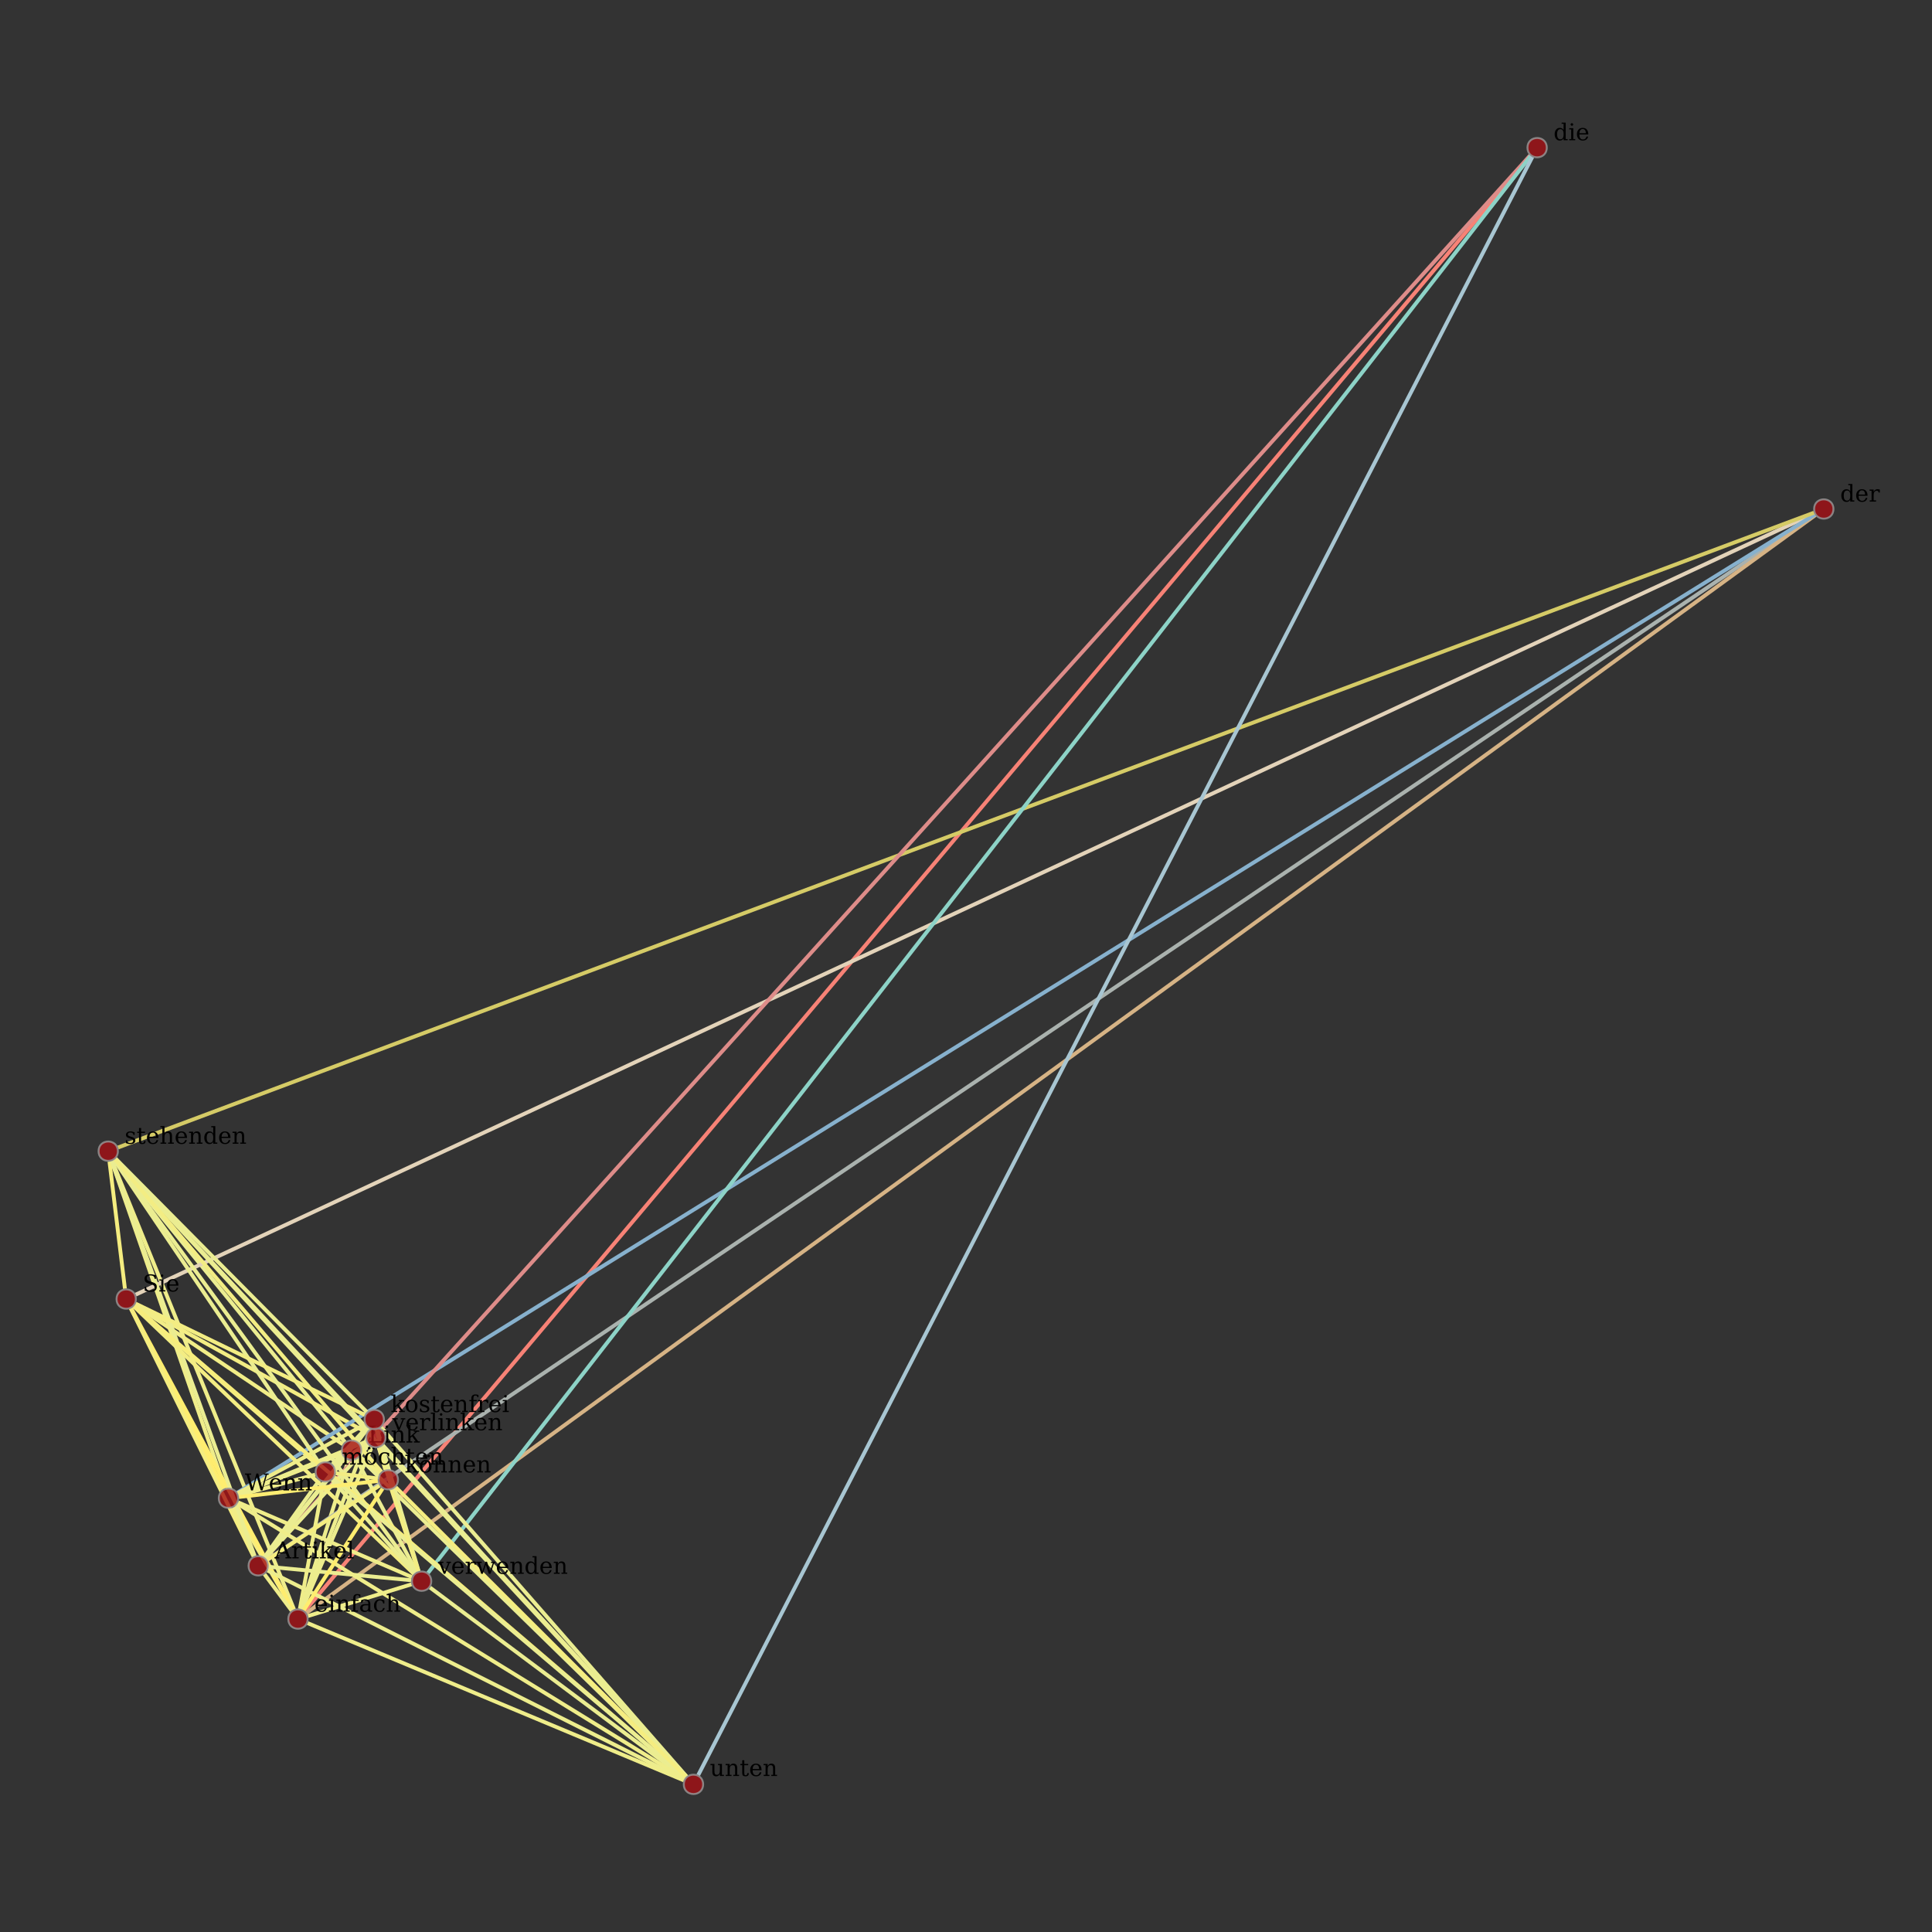 <?xml version="1.0" encoding="UTF-8"?>
<svg xmlns="http://www.w3.org/2000/svg" xmlns:xlink="http://www.w3.org/1999/xlink" width="1000pt" height="1000pt" viewBox="0 0 1000 1000" version="1.1">
<rect x="0" y="0" width="1000" height="1000" fill="#333333" stroke="none"/>
<defs>
<g>
<symbol overflow="visible" id="glyph0-0">
<path style="stroke:none;" d="M 0.594 2.125 L 0.594 -8.469 L 6.594 -8.469 L 6.594 2.125 Z M 1.266 1.453 L 5.938 1.453 L 5.938 -7.781 L 1.266 -7.781 Z M 1.266 1.453 "/>
</symbol>
<symbol overflow="visible" id="glyph0-1">
<path style="stroke:none;" d="M 6.5 -3 L 1.859 -3 L 1.859 -2.953 C 1.859 -2.109 2.016 -1.473 2.328 -1.047 C 2.648 -0.617 3.117 -0.406 3.734 -0.406 C 4.203 -0.406 4.586 -0.531 4.891 -0.781 C 5.191 -1.031 5.406 -1.398 5.531 -1.891 L 6.406 -1.891 C 6.227 -1.203 5.906 -0.688 5.438 -0.344 C 4.977 0 4.375 0.172 3.625 0.172 C 2.707 0.172 1.973 -0.125 1.422 -0.719 C 0.867 -1.32 0.594 -2.125 0.594 -3.125 C 0.594 -4.102 0.863 -4.895 1.406 -5.5 C 1.957 -6.102 2.672 -6.406 3.547 -6.406 C 4.492 -6.406 5.219 -6.113 5.719 -5.531 C 6.219 -4.945 6.477 -4.102 6.5 -3 Z M 5.234 -3.625 C 5.211 -4.352 5.055 -4.898 4.766 -5.266 C 4.484 -5.629 4.078 -5.812 3.547 -5.812 C 3.055 -5.812 2.664 -5.625 2.375 -5.25 C 2.094 -4.883 1.922 -4.344 1.859 -3.625 Z M 5.234 -3.625 "/>
</symbol>
<symbol overflow="visible" id="glyph0-2">
<path style="stroke:none;" d="M 1.172 -8.156 C 1.172 -8.344 1.234 -8.5 1.359 -8.625 C 1.492 -8.758 1.648 -8.828 1.828 -8.828 C 2.016 -8.828 2.172 -8.758 2.297 -8.625 C 2.43 -8.5 2.5 -8.344 2.5 -8.156 C 2.5 -7.977 2.43 -7.82 2.297 -7.688 C 2.172 -7.562 2.016 -7.5 1.828 -7.5 C 1.648 -7.5 1.492 -7.562 1.359 -7.688 C 1.234 -7.82 1.172 -7.977 1.172 -8.156 Z M 2.547 -0.625 L 3.562 -0.625 L 3.562 0 L 0.438 0 L 0.438 -0.625 L 1.469 -0.625 L 1.469 -5.609 L 0.438 -5.609 L 0.438 -6.234 L 2.547 -6.234 Z M 2.547 -0.625 "/>
</symbol>
<symbol overflow="visible" id="glyph0-3">
<path style="stroke:none;" d="M 0.5 0 L 0.5 -0.625 L 1.469 -0.625 L 1.469 -5.609 L 0.438 -5.609 L 0.438 -6.234 L 2.547 -6.234 L 2.547 -5.125 C 2.742 -5.539 3 -5.859 3.312 -6.078 C 3.633 -6.297 4.008 -6.406 4.438 -6.406 C 5.125 -6.406 5.629 -6.207 5.953 -5.812 C 6.273 -5.414 6.438 -4.801 6.438 -3.969 L 6.438 -0.625 L 7.391 -0.625 L 7.391 0 L 4.422 0 L 4.422 -0.625 L 5.344 -0.625 L 5.344 -3.625 C 5.344 -4.383 5.25 -4.906 5.062 -5.188 C 4.875 -5.469 4.547 -5.609 4.078 -5.609 C 3.578 -5.609 3.195 -5.426 2.938 -5.062 C 2.676 -4.695 2.547 -4.164 2.547 -3.469 L 2.547 -0.625 L 3.484 -0.625 L 3.484 0 Z M 0.5 0 "/>
</symbol>
<symbol overflow="visible" id="glyph0-4">
<path style="stroke:none;" d="M 5.156 -7.641 L 4.594 -7.641 C 4.594 -7.941 4.508 -8.164 4.344 -8.312 C 4.188 -8.469 3.953 -8.547 3.641 -8.547 C 3.234 -8.547 2.945 -8.43 2.781 -8.203 C 2.625 -7.984 2.547 -7.594 2.547 -7.031 L 2.547 -6.234 L 4.281 -6.234 L 4.281 -5.609 L 2.547 -5.609 L 2.547 -0.625 L 3.922 -0.625 L 3.922 0 L 0.438 0 L 0.438 -0.625 L 1.469 -0.625 L 1.469 -5.609 L 0.438 -5.609 L 0.438 -6.234 L 1.469 -6.234 L 1.469 -7.016 C 1.469 -7.703 1.645 -8.223 2 -8.578 C 2.363 -8.941 2.895 -9.125 3.594 -9.125 C 3.852 -9.125 4.113 -9.098 4.375 -9.047 C 4.645 -9.004 4.906 -8.93 5.156 -8.828 Z M 5.156 -7.641 "/>
</symbol>
<symbol overflow="visible" id="glyph0-5">
<path style="stroke:none;" d="M 4.781 -1.953 L 4.781 -3.281 L 3.391 -3.281 C 2.848 -3.281 2.445 -3.16 2.188 -2.922 C 1.926 -2.691 1.797 -2.344 1.797 -1.875 C 1.797 -1.438 1.926 -1.086 2.188 -0.828 C 2.457 -0.578 2.82 -0.453 3.281 -0.453 C 3.727 -0.453 4.086 -0.594 4.359 -0.875 C 4.641 -1.156 4.781 -1.516 4.781 -1.953 Z M 5.859 -3.891 L 5.859 -0.625 L 6.812 -0.625 L 6.812 0 L 4.781 0 L 4.781 -0.672 C 4.539 -0.379 4.266 -0.164 3.953 -0.031 C 3.641 0.102 3.273 0.172 2.859 0.172 C 2.16 0.172 1.609 -0.008 1.203 -0.375 C 0.797 -0.75 0.594 -1.25 0.594 -1.875 C 0.594 -2.52 0.828 -3.02 1.297 -3.375 C 1.766 -3.727 2.422 -3.906 3.266 -3.906 L 4.781 -3.906 L 4.781 -4.328 C 4.781 -4.805 4.633 -5.172 4.344 -5.422 C 4.062 -5.68 3.66 -5.812 3.141 -5.812 C 2.703 -5.812 2.359 -5.711 2.109 -5.516 C 1.859 -5.328 1.703 -5.039 1.641 -4.656 L 1.078 -4.656 L 1.078 -5.922 C 1.453 -6.078 1.816 -6.195 2.172 -6.281 C 2.523 -6.363 2.867 -6.406 3.203 -6.406 C 4.066 -6.406 4.723 -6.188 5.172 -5.75 C 5.629 -5.32 5.859 -4.703 5.859 -3.891 Z M 5.859 -3.891 "/>
</symbol>
<symbol overflow="visible" id="glyph0-6">
<path style="stroke:none;" d="M 6.172 -1.875 C 6.016 -1.207 5.719 -0.695 5.281 -0.344 C 4.852 0 4.297 0.172 3.609 0.172 C 2.703 0.172 1.973 -0.125 1.422 -0.719 C 0.867 -1.32 0.594 -2.125 0.594 -3.125 C 0.594 -4.113 0.867 -4.906 1.422 -5.5 C 1.973 -6.102 2.703 -6.406 3.609 -6.406 C 4.004 -6.406 4.395 -6.359 4.781 -6.266 C 5.176 -6.172 5.57 -6.031 5.969 -5.844 L 5.969 -4.25 L 5.344 -4.25 C 5.258 -4.789 5.078 -5.188 4.797 -5.438 C 4.523 -5.688 4.133 -5.812 3.625 -5.812 C 3.039 -5.812 2.598 -5.586 2.297 -5.141 C 2.004 -4.691 1.859 -4.02 1.859 -3.125 C 1.859 -2.219 2.004 -1.535 2.297 -1.078 C 2.598 -0.629 3.039 -0.406 3.625 -0.406 C 4.082 -0.406 4.453 -0.523 4.734 -0.766 C 5.016 -1.016 5.203 -1.383 5.297 -1.875 Z M 6.172 -1.875 "/>
</symbol>
<symbol overflow="visible" id="glyph0-7">
<path style="stroke:none;" d="M 0.5 0 L 0.5 -0.625 L 1.469 -0.625 L 1.469 -8.5 L 0.438 -8.5 L 0.438 -9.125 L 2.547 -9.125 L 2.547 -5.125 C 2.742 -5.539 3 -5.859 3.312 -6.078 C 3.633 -6.297 4.008 -6.406 4.438 -6.406 C 5.125 -6.406 5.629 -6.207 5.953 -5.812 C 6.273 -5.414 6.438 -4.801 6.438 -3.969 L 6.438 -0.625 L 7.391 -0.625 L 7.391 0 L 4.422 0 L 4.422 -0.625 L 5.344 -0.625 L 5.344 -3.625 C 5.344 -4.383 5.25 -4.906 5.062 -5.188 C 4.883 -5.469 4.555 -5.609 4.078 -5.609 C 3.578 -5.609 3.195 -5.426 2.938 -5.062 C 2.676 -4.695 2.547 -4.164 2.547 -3.469 L 2.547 -0.625 L 3.484 -0.625 L 3.484 0 Z M 0.5 0 "/>
</symbol>
<symbol overflow="visible" id="glyph0-8">
<path style="stroke:none;" d="M 9.141 0 L 8.188 0 L 6.188 -7.109 L 4.172 0 L 3.219 0 L 0.922 -8.125 L 0.062 -8.125 L 0.062 -8.75 L 3.25 -8.75 L 3.25 -8.125 L 2.156 -8.125 L 3.984 -1.656 L 5.984 -8.75 L 6.922 -8.75 L 8.953 -1.578 L 10.781 -8.125 L 9.781 -8.125 L 9.781 -8.75 L 12.297 -8.75 L 12.297 -8.125 L 11.438 -8.125 Z M 9.141 0 "/>
</symbol>
<symbol overflow="visible" id="glyph0-9">
<path style="stroke:none;" d="M 0.656 0 L 0.656 -0.625 L 1.781 -0.625 L 1.781 -8.125 L 0.656 -8.125 L 0.656 -8.75 L 4.078 -8.75 L 4.078 -8.125 L 2.969 -8.125 L 2.969 -0.719 L 6.969 -0.719 L 6.969 -2.188 L 7.688 -2.188 L 7.688 0 Z M 0.656 0 "/>
</symbol>
<symbol overflow="visible" id="glyph0-10">
<path style="stroke:none;" d="M 3.438 0 L 0.406 0 L 0.406 -0.625 L 1.391 -0.625 L 1.391 -8.5 L 0.344 -8.5 L 0.344 -9.125 L 2.469 -9.125 L 2.469 -3.188 L 5.094 -5.609 L 4.188 -5.609 L 4.188 -6.234 L 7.016 -6.234 L 7.016 -5.609 L 5.938 -5.609 L 4.094 -3.891 L 6.453 -0.625 L 7.359 -0.625 L 7.359 0 L 4.281 0 L 4.281 -0.625 L 5.172 -0.625 L 3.312 -3.188 L 2.469 -2.391 L 2.469 -0.625 L 3.438 -0.625 Z M 3.438 0 "/>
</symbol>
<symbol overflow="visible" id="glyph0-11">
<path style="stroke:none;" d="M 1.109 -0.422 L 1.109 -2.422 L 1.781 -2.406 C 1.801 -1.738 1.992 -1.242 2.359 -0.922 C 2.723 -0.609 3.281 -0.453 4.031 -0.453 C 4.727 -0.453 5.258 -0.586 5.625 -0.859 C 5.988 -1.141 6.172 -1.547 6.172 -2.078 C 6.172 -2.492 6.062 -2.816 5.844 -3.047 C 5.625 -3.273 5.156 -3.492 4.438 -3.703 L 3.281 -4.062 C 2.445 -4.312 1.859 -4.625 1.516 -5 C 1.18 -5.383 1.016 -5.906 1.016 -6.562 C 1.016 -7.301 1.273 -7.875 1.797 -8.281 C 2.328 -8.695 3.066 -8.906 4.016 -8.906 C 4.422 -8.906 4.863 -8.859 5.344 -8.766 C 5.832 -8.68 6.352 -8.555 6.906 -8.391 L 6.906 -6.531 L 6.234 -6.531 C 6.172 -7.145 5.969 -7.586 5.625 -7.859 C 5.281 -8.141 4.754 -8.281 4.047 -8.281 C 3.43 -8.281 2.961 -8.156 2.641 -7.906 C 2.316 -7.656 2.156 -7.285 2.156 -6.797 C 2.156 -6.379 2.273 -6.051 2.516 -5.812 C 2.754 -5.582 3.27 -5.348 4.062 -5.109 L 5.141 -4.781 C 5.93 -4.551 6.492 -4.25 6.828 -3.875 C 7.172 -3.508 7.344 -3.016 7.344 -2.391 C 7.344 -1.547 7.07 -0.906 6.531 -0.469 C 5.988 -0.039 5.18 0.172 4.109 0.172 C 3.617 0.172 3.125 0.117 2.625 0.016 C 2.133 -0.078 1.629 -0.223 1.109 -0.422 Z M 1.109 -0.422 "/>
</symbol>
<symbol overflow="visible" id="glyph0-12">
<path style="stroke:none;" d="M 6.297 -0.625 L 7.328 -0.625 L 7.328 0 L 5.219 0 L 5.219 -0.969 C 5.008 -0.582 4.738 -0.297 4.406 -0.109 C 4.082 0.078 3.68 0.172 3.203 0.172 C 2.441 0.172 1.816 -0.129 1.328 -0.734 C 0.836 -1.348 0.594 -2.145 0.594 -3.125 C 0.594 -4.094 0.832 -4.879 1.312 -5.484 C 1.801 -6.098 2.43 -6.406 3.203 -6.406 C 3.68 -6.406 4.082 -6.312 4.406 -6.125 C 4.738 -5.938 5.008 -5.645 5.219 -5.25 L 5.219 -8.5 L 4.203 -8.5 L 4.203 -9.125 L 6.297 -9.125 Z M 5.219 -2.812 L 5.219 -3.422 C 5.219 -4.172 5.07 -4.738 4.781 -5.125 C 4.5 -5.52 4.086 -5.719 3.547 -5.719 C 2.984 -5.719 2.562 -5.5 2.281 -5.062 C 2 -4.625 1.859 -3.977 1.859 -3.125 C 1.859 -2.258 2 -1.602 2.281 -1.156 C 2.562 -0.719 2.984 -0.5 3.547 -0.5 C 4.086 -0.5 4.5 -0.695 4.781 -1.094 C 5.07 -1.488 5.219 -2.062 5.219 -2.812 Z M 5.219 -2.812 "/>
</symbol>
<symbol overflow="visible" id="glyph0-13">
<path style="stroke:none;" d="M 5.734 -6.234 L 5.734 -4.688 L 5.109 -4.688 C 5.098 -4.988 5.016 -5.219 4.859 -5.375 C 4.703 -5.531 4.477 -5.609 4.188 -5.609 C 3.656 -5.609 3.25 -5.422 2.969 -5.047 C 2.688 -4.68 2.547 -4.156 2.547 -3.469 L 2.547 -0.625 L 3.797 -0.625 L 3.797 0 L 0.5 0 L 0.5 -0.625 L 1.469 -0.625 L 1.469 -5.609 L 0.438 -5.609 L 0.438 -6.234 L 2.547 -6.234 L 2.547 -5.125 C 2.754 -5.551 3.023 -5.867 3.359 -6.078 C 3.691 -6.297 4.098 -6.406 4.578 -6.406 C 4.742 -6.406 4.926 -6.391 5.125 -6.359 C 5.32 -6.328 5.523 -6.285 5.734 -6.234 Z M 5.734 -6.234 "/>
</symbol>
<symbol overflow="visible" id="glyph0-14">
<path style="stroke:none;" d="M 2.406 -3.172 L 5.609 -3.172 L 4.016 -7.328 Z M -0.078 0 L -0.078 -0.625 L 0.703 -0.625 L 3.812 -8.75 L 4.797 -8.75 L 7.922 -0.625 L 8.781 -0.625 L 8.781 0 L 5.609 0 L 5.609 -0.625 L 6.578 -0.625 L 5.844 -2.547 L 2.156 -2.547 L 1.438 -0.625 L 2.391 -0.625 L 2.391 0 Z M -0.078 0 "/>
</symbol>
<symbol overflow="visible" id="glyph0-15">
<path style="stroke:none;" d="M 1.297 -5.609 L 0.344 -5.609 L 0.344 -6.234 L 1.297 -6.234 L 1.297 -8.156 L 2.375 -8.156 L 2.375 -6.234 L 4.406 -6.234 L 4.406 -5.609 L 2.375 -5.609 L 2.375 -1.641 C 2.375 -1.117 2.426 -0.781 2.531 -0.625 C 2.633 -0.477 2.82 -0.406 3.094 -0.406 C 3.375 -0.406 3.578 -0.488 3.703 -0.656 C 3.836 -0.82 3.91 -1.094 3.922 -1.469 L 4.734 -1.469 C 4.703 -0.895 4.547 -0.477 4.266 -0.219 C 3.984 0.039 3.562 0.172 3 0.172 C 2.375 0.172 1.93 0.035 1.672 -0.234 C 1.422 -0.516 1.297 -0.984 1.297 -1.641 Z M 1.297 -5.609 "/>
</symbol>
<symbol overflow="visible" id="glyph0-16">
<path style="stroke:none;" d="M 2.469 -0.625 L 3.484 -0.625 L 3.484 0 L 0.344 0 L 0.344 -0.625 L 1.391 -0.625 L 1.391 -8.5 L 0.344 -8.5 L 0.344 -9.125 L 2.469 -9.125 Z M 2.469 -0.625 "/>
</symbol>
<symbol overflow="visible" id="glyph0-17">
<path style="stroke:none;" d="M 2.969 0 L 0.672 -5.609 L -0.031 -5.609 L -0.031 -6.234 L 2.828 -6.234 L 2.828 -5.609 L 1.828 -5.609 L 3.594 -1.312 L 5.344 -5.609 L 4.406 -5.609 L 4.406 -6.234 L 6.75 -6.234 L 6.75 -5.609 L 6.047 -5.609 L 3.75 0 Z M 2.969 0 "/>
</symbol>
<symbol overflow="visible" id="glyph0-18">
<path style="stroke:none;" d="M 5.766 -6.234 L 7.359 -1.359 L 8.766 -5.609 L 7.859 -5.609 L 7.859 -6.234 L 10.109 -6.234 L 10.109 -5.609 L 9.422 -5.609 L 7.578 0 L 6.672 0 L 5.141 -4.656 L 3.594 0 L 2.734 0 L 0.891 -5.609 L 0.188 -5.609 L 0.188 -6.234 L 3.016 -6.234 L 3.016 -5.609 L 2 -5.609 L 3.406 -1.359 L 5 -6.234 Z M 5.766 -6.234 "/>
</symbol>
<symbol overflow="visible" id="glyph0-19">
<path style="stroke:none;" d="M 6.219 -5.016 C 6.426 -5.473 6.691 -5.816 7.016 -6.047 C 7.336 -6.285 7.711 -6.406 8.141 -6.406 C 8.797 -6.406 9.281 -6.203 9.594 -5.797 C 9.914 -5.391 10.078 -4.781 10.078 -3.969 L 10.078 -0.625 L 11.047 -0.625 L 11.047 0 L 8.062 0 L 8.062 -0.625 L 9 -0.625 L 9 -3.844 C 9 -4.477 8.906 -4.93 8.719 -5.203 C 8.531 -5.473 8.219 -5.609 7.781 -5.609 C 7.301 -5.609 6.938 -5.426 6.688 -5.062 C 6.438 -4.695 6.312 -4.164 6.312 -3.469 L 6.312 -0.625 L 7.25 -0.625 L 7.25 0 L 4.297 0 L 4.297 -0.625 L 5.234 -0.625 L 5.234 -3.875 C 5.234 -4.5 5.141 -4.941 4.953 -5.203 C 4.766 -5.473 4.453 -5.609 4.016 -5.609 C 3.535 -5.609 3.172 -5.426 2.922 -5.062 C 2.672 -4.695 2.547 -4.164 2.547 -3.469 L 2.547 -0.625 L 3.484 -0.625 L 3.484 0 L 0.5 0 L 0.5 -0.625 L 1.469 -0.625 L 1.469 -5.609 L 0.438 -5.609 L 0.438 -6.234 L 2.547 -6.234 L 2.547 -5.125 C 2.742 -5.539 2.992 -5.859 3.297 -6.078 C 3.609 -6.297 3.961 -6.406 4.359 -6.406 C 4.836 -6.406 5.238 -6.281 5.562 -6.031 C 5.883 -5.789 6.102 -5.453 6.219 -5.016 Z M 6.219 -5.016 "/>
</symbol>
<symbol overflow="visible" id="glyph0-20">
<path style="stroke:none;" d="M 3.609 -0.406 C 4.191 -0.406 4.629 -0.633 4.922 -1.094 C 5.211 -1.551 5.359 -2.227 5.359 -3.125 C 5.359 -4.008 5.211 -4.676 4.922 -5.125 C 4.629 -5.582 4.191 -5.812 3.609 -5.812 C 3.035 -5.812 2.598 -5.582 2.297 -5.125 C 2.004 -4.676 1.859 -4.008 1.859 -3.125 C 1.859 -2.227 2.004 -1.551 2.297 -1.094 C 2.598 -0.633 3.035 -0.406 3.609 -0.406 Z M 3.609 0.172 C 2.703 0.172 1.973 -0.125 1.422 -0.719 C 0.867 -1.32 0.594 -2.125 0.594 -3.125 C 0.594 -4.113 0.867 -4.906 1.422 -5.5 C 1.973 -6.102 2.703 -6.406 3.609 -6.406 C 4.516 -6.406 5.242 -6.102 5.797 -5.5 C 6.348 -4.906 6.625 -4.113 6.625 -3.125 C 6.625 -2.125 6.348 -1.32 5.797 -0.719 C 5.242 -0.125 4.516 0.172 3.609 0.172 Z M 2.859 -9.188 C 3.047 -9.188 3.207 -9.117 3.344 -8.984 C 3.477 -8.859 3.547 -8.703 3.547 -8.516 C 3.547 -8.305 3.477 -8.141 3.344 -8.016 C 3.219 -7.891 3.055 -7.828 2.859 -7.828 C 2.66 -7.828 2.492 -7.891 2.359 -8.016 C 2.234 -8.141 2.172 -8.305 2.172 -8.516 C 2.172 -8.703 2.238 -8.859 2.375 -8.984 C 2.508 -9.117 2.672 -9.188 2.859 -9.188 Z M 5.141 -9.188 C 5.328 -9.188 5.488 -9.117 5.625 -8.984 C 5.758 -8.859 5.828 -8.703 5.828 -8.516 C 5.828 -8.305 5.758 -8.141 5.625 -8.016 C 5.5 -7.891 5.336 -7.828 5.141 -7.828 C 4.941 -7.828 4.773 -7.891 4.641 -8.016 C 4.516 -8.141 4.453 -8.305 4.453 -8.516 C 4.453 -8.703 4.52 -8.859 4.656 -8.984 C 4.789 -9.117 4.953 -9.188 5.141 -9.188 Z M 5.141 -9.188 "/>
</symbol>
<symbol overflow="visible" id="glyph0-21">
<path style="stroke:none;" d="M 3.609 -0.406 C 4.191 -0.406 4.629 -0.633 4.922 -1.094 C 5.211 -1.551 5.359 -2.227 5.359 -3.125 C 5.359 -4.008 5.211 -4.676 4.922 -5.125 C 4.629 -5.582 4.191 -5.812 3.609 -5.812 C 3.035 -5.812 2.598 -5.582 2.297 -5.125 C 2.004 -4.676 1.859 -4.008 1.859 -3.125 C 1.859 -2.227 2.004 -1.551 2.297 -1.094 C 2.598 -0.633 3.035 -0.406 3.609 -0.406 Z M 3.609 0.172 C 2.703 0.172 1.973 -0.125 1.422 -0.719 C 0.867 -1.32 0.594 -2.125 0.594 -3.125 C 0.594 -4.113 0.867 -4.906 1.422 -5.5 C 1.973 -6.102 2.703 -6.406 3.609 -6.406 C 4.516 -6.406 5.242 -6.102 5.797 -5.5 C 6.348 -4.906 6.625 -4.113 6.625 -3.125 C 6.625 -2.125 6.348 -1.32 5.797 -0.719 C 5.242 -0.125 4.516 0.172 3.609 0.172 Z M 3.609 0.172 "/>
</symbol>
<symbol overflow="visible" id="glyph0-22">
<path style="stroke:none;" d="M 0.672 -0.344 L 0.672 -1.797 L 1.297 -1.797 C 1.305 -1.336 1.445 -0.988 1.719 -0.75 C 2 -0.52 2.41 -0.406 2.953 -0.406 C 3.441 -0.406 3.812 -0.492 4.062 -0.672 C 4.312 -0.859 4.438 -1.129 4.438 -1.484 C 4.438 -1.754 4.344 -1.973 4.156 -2.141 C 3.977 -2.305 3.586 -2.484 2.984 -2.672 L 2.203 -2.938 C 1.672 -3.113 1.285 -3.328 1.047 -3.578 C 0.805 -3.836 0.688 -4.172 0.688 -4.578 C 0.688 -5.141 0.895 -5.582 1.312 -5.906 C 1.727 -6.238 2.305 -6.406 3.047 -6.406 C 3.379 -6.406 3.723 -6.359 4.078 -6.266 C 4.441 -6.18 4.816 -6.055 5.203 -5.891 L 5.203 -4.531 L 4.594 -4.531 C 4.57 -4.938 4.426 -5.25 4.156 -5.469 C 3.895 -5.695 3.535 -5.812 3.078 -5.812 C 2.629 -5.812 2.285 -5.734 2.047 -5.578 C 1.816 -5.422 1.703 -5.18 1.703 -4.859 C 1.703 -4.598 1.789 -4.383 1.969 -4.219 C 2.145 -4.062 2.5 -3.906 3.031 -3.75 L 3.875 -3.484 C 4.469 -3.297 4.895 -3.062 5.156 -2.781 C 5.414 -2.508 5.547 -2.16 5.547 -1.734 C 5.547 -1.141 5.316 -0.672 4.859 -0.328 C 4.41 0.004 3.789 0.172 3 0.172 C 2.594 0.172 2.195 0.125 1.812 0.031 C 1.438 -0.051 1.055 -0.176 0.672 -0.344 Z M 0.672 -0.344 "/>
</symbol>
<symbol overflow="visible" id="glyph0-23">
<path style="stroke:none;" d="M 4.25 -6.234 L 6.266 -6.234 L 6.266 -0.625 L 7.281 -0.625 L 7.281 0 L 5.188 0 L 5.188 -1.109 C 4.988 -0.691 4.727 -0.375 4.406 -0.156 C 4.094 0.062 3.727 0.172 3.312 0.172 C 2.625 0.172 2.113 -0.023 1.781 -0.422 C 1.457 -0.816 1.297 -1.43 1.297 -2.266 L 1.297 -5.609 L 0.328 -5.609 L 0.328 -6.234 L 2.375 -6.234 L 2.375 -2.609 C 2.375 -1.848 2.469 -1.328 2.656 -1.047 C 2.844 -0.766 3.176 -0.625 3.656 -0.625 C 4.156 -0.625 4.535 -0.805 4.797 -1.172 C 5.055 -1.535 5.188 -2.066 5.188 -2.766 L 5.188 -5.609 L 4.25 -5.609 Z M 4.25 -6.234 "/>
</symbol>
</g>
<clipPath id="clip2">
  <path d="M 7.078 9.641 L 39.402 9.641 L 39.402 63.848 L 7.078 63.848 Z M 7.078 9.641 L 46.227 68.027 C 46.227 74.695 36.227 74.695 36.227 68.027 C 36.227 61.363 46.227 61.363 46.227 68.027 Z M 7.078 9.641 L 10.254 5.461 C 10.254 12.129 0.254 12.129 0.254 5.461 C 0.254 -1.207 10.254 -1.207 10.254 5.461 Z M 7.078 9.641 "/>
</clipPath>
<clipPath id="clip1">
  <rect width="47" height="74"/>
</clipPath>
<g id="surface1831" clip-path="url(#clip1)">
<g clip-path="url(#clip2)" clip-rule="evenodd">
<path style="fill:none;stroke-width:0.368;stroke-linecap:butt;stroke-linejoin:miter;stroke:rgb(96.078%,92.787%,50.142%);stroke-opacity:1;stroke-miterlimit:10;" d="M -64.351 65.464 L -69.985 55.665 " transform="matrix(5.43,0,0,5.43,387.955,-292.113)"/>
</g>
</g>
<clipPath id="clip4">
  <path d="M 6.117 10.473 L 102.125 10.473 L 102.125 243.398 L 6.117 243.398 Z M 6.117 10.473 L 108.227 248.027 C 108.227 254.695 98.227 254.695 98.227 248.027 C 98.227 241.363 108.227 241.363 108.227 248.027 Z M 6.117 10.473 L 10.016 5.844 C 10.016 12.512 0.016 12.512 0.016 5.844 C 0.016 -0.824 10.016 -0.824 10.016 5.844 Z M 6.117 10.473 "/>
</clipPath>
<clipPath id="clip3">
  <rect width="109" height="254"/>
</clipPath>
<g id="surface1834" clip-path="url(#clip3)">
<g clip-path="url(#clip4)" clip-rule="evenodd">
<path style="fill:none;stroke-width:0.368;stroke-linecap:butt;stroke-linejoin:miter;stroke:rgb(93.725%,92.695%,54.11%);stroke-opacity:1;stroke-miterlimit:10;" d="M -64.229 65.404 L -81.569 22.645 " transform="matrix(5.43,0,0,5.43,449.955,-112.113)"/>
</g>
</g>
<clipPath id="clip6">
  <path d="M 5.836 10.617 L 66.43 10.617 L 66.43 180.688 L 5.836 180.688 Z M 5.836 10.617 L 72.254 185.461 C 72.254 192.129 62.254 192.129 62.254 185.461 C 62.254 178.793 72.254 178.793 72.254 185.461 Z M 5.836 10.617 L 10.016 5.844 C 10.016 12.512 0.016 12.512 0.016 5.844 C 0.016 -0.824 10.016 -0.824 10.016 5.844 Z M 5.836 10.617 "/>
</clipPath>
<clipPath id="clip5">
  <rect width="73" height="191"/>
</clipPath>
<g id="surface1837" clip-path="url(#clip5)">
<g clip-path="url(#clip6)" clip-rule="evenodd">
<path style="fill:none;stroke-width:0.368;stroke-linecap:butt;stroke-linejoin:miter;stroke:rgb(93.725%,92.695%,54.11%);stroke-opacity:1;stroke-miterlimit:10;" d="M -70.806 53.863 L -81.617 22.663 " transform="matrix(5.43,0,0,5.43,449.955,-112.113)"/>
</g>
</g>
<clipPath id="clip8">
  <path d="M 5.906 10.434 L 32.281 10.434 L 32.281 88.184 L 5.906 88.184 Z M 5.906 10.434 L 37.961 5.586 C 37.961 12.25 27.961 12.25 27.961 5.586 C 27.961 -1.082 37.961 -1.082 37.961 5.586 Z M 5.906 10.434 L 10.227 93.027 C 10.227 99.695 0.227 99.695 0.227 93.027 C 0.227 86.363 10.227 86.363 10.227 93.027 Z M 5.906 10.434 "/>
</clipPath>
<clipPath id="clip7">
  <rect width="38" height="99"/>
</clipPath>
<g id="surface1840" clip-path="url(#clip7)">
<g clip-path="url(#clip8)" clip-rule="evenodd">
<path style="fill:none;stroke-width:0.368;stroke-linecap:butt;stroke-linejoin:miter;stroke:rgb(92.941%,92.664%,55.433%);stroke-opacity:1;stroke-miterlimit:10;" d="M -59.048 51.17 L -63.555 65.378 " transform="matrix(5.43,0,0,5.43,351.955,-267.113)"/>
</g>
</g>
<clipPath id="clip10">
  <path d="M 9.922 6.621 L 64.293 6.621 L 64.293 29.426 L 9.922 29.426 Z M 9.922 6.621 L 73.961 5.586 C 73.961 12.25 63.961 12.25 63.961 5.586 C 63.961 -1.082 73.961 -1.082 73.961 5.586 Z M 9.922 6.621 L 10.254 30.461 C 10.254 37.129 0.254 37.129 0.254 30.461 C 0.254 23.793 10.254 23.793 10.254 30.461 Z M 9.922 6.621 "/>
</clipPath>
<clipPath id="clip9">
  <rect width="74" height="36"/>
</clipPath>
<g id="surface1843" clip-path="url(#clip9)">
<g clip-path="url(#clip10)" clip-rule="evenodd">
<path style="fill:none;stroke-width:0.368;stroke-linecap:butt;stroke-linejoin:miter;stroke:rgb(93.725%,92.695%,54.11%);stroke-opacity:1;stroke-miterlimit:10;" d="M -59.674 50.584 L -69.554 54.441 " transform="matrix(5.43,0,0,5.43,387.955,-267.113)"/>
</g>
</g>
<clipPath id="clip12">
  <path d="M 7.645 9.398 L 128.328 9.398 L 128.328 157.031 L 7.645 157.031 Z M 7.645 9.398 L 135.961 160.586 C 135.961 167.25 125.961 167.25 125.961 160.586 C 125.961 153.918 135.961 153.918 135.961 160.586 Z M 7.645 9.398 L 10.016 5.844 C 10.016 12.512 0.016 12.512 0.016 5.844 C 0.016 -0.824 10.016 -0.824 10.016 5.844 Z M 7.645 9.398 "/>
</clipPath>
<clipPath id="clip11">
  <rect width="136" height="166"/>
</clipPath>
<g id="surface1846" clip-path="url(#clip11)">
<g clip-path="url(#clip12)" clip-rule="evenodd">
<path style="fill:none;stroke-width:0.368;stroke-linecap:butt;stroke-linejoin:miter;stroke:rgb(92.157%,92.634%,56.755%);stroke-opacity:1;stroke-miterlimit:10;" d="M -59.376 49.451 L -81.315 22.495 " transform="matrix(5.43,0,0,5.43,449.955,-112.113)"/>
</g>
</g>
<clipPath id="clip14">
  <path d="M 8.746 8.18 L 104.957 8.18 L 104.957 92.07 L 8.746 92.07 Z M 8.746 8.18 L 10.324 5.395 C 10.324 12.059 0.324 12.059 0.324 5.395 C 0.324 -1.273 10.324 -1.273 10.324 5.395 Z M 8.746 8.18 L 113.379 94.859 C 113.379 101.523 103.379 101.523 103.379 94.859 C 103.379 88.191 113.379 88.191 113.379 94.859 Z M 8.746 8.18 "/>
</clipPath>
<clipPath id="clip13">
  <rect width="114" height="100"/>
</clipPath>
<g id="surface1849" clip-path="url(#clip13)">
<g clip-path="url(#clip14)" clip-rule="evenodd">
<path style="fill:none;stroke-width:0.368;stroke-linecap:butt;stroke-linejoin:miter;stroke:rgb(95.294%,92.757%,51.465%);stroke-opacity:1;stroke-miterlimit:10;" d="M -79.477 36.473 L -62 51.645 " transform="matrix(5.43,0,0,5.43,440.955,-189.113)"/>
</g>
</g>
<clipPath id="clip16">
  <path d="M 9.562 7.141 L 130.305 7.141 L 130.305 75.367 L 9.562 75.367 Z M 9.562 7.141 L 10.324 5.395 C 10.324 12.059 0.324 12.059 0.324 5.395 C 0.324 -1.273 10.324 -1.273 10.324 5.395 Z M 9.562 7.141 L 139.543 77.113 C 139.543 83.781 129.543 83.781 129.543 77.113 C 129.543 70.445 139.543 70.445 139.543 77.113 Z M 9.562 7.141 "/>
</clipPath>
<clipPath id="clip15">
  <rect width="140" height="83"/>
</clipPath>
<g id="surface1852" clip-path="url(#clip15)">
<g clip-path="url(#clip16)" clip-rule="evenodd">
<path style="fill:none;stroke-width:0.368;stroke-linecap:butt;stroke-linejoin:miter;stroke:rgb(95.294%,92.757%,51.465%);stroke-opacity:1;stroke-miterlimit:10;" d="M -79.358 36.304 L -57.3 48.547 " transform="matrix(5.43,0,0,5.43,440.955,-189.113)"/>
</g>
</g>
<clipPath id="clip18">
  <path d="M 9.25 7.566 L 118.031 7.566 L 118.031 81.41 L 9.25 81.41 Z M 9.25 7.566 L 10.324 5.395 C 10.324 12.059 0.324 12.059 0.324 5.395 C 0.324 -1.273 10.324 -1.273 10.324 5.395 Z M 9.25 7.566 L 126.961 83.586 C 126.961 90.25 116.961 90.25 116.961 83.586 C 116.961 76.918 126.961 76.918 126.961 83.586 Z M 9.25 7.566 "/>
</clipPath>
<clipPath id="clip17">
  <rect width="127" height="89"/>
</clipPath>
<g id="surface1855" clip-path="url(#clip17)">
<g clip-path="url(#clip18)" clip-rule="evenodd">
<path style="fill:none;stroke-width:0.368;stroke-linecap:butt;stroke-linejoin:miter;stroke:rgb(94.51%,92.726%,52.787%);stroke-opacity:1;stroke-miterlimit:10;" d="M -79.402 36.375 L -59.574 49.668 " transform="matrix(5.43,0,0,5.43,440.955,-189.113)"/>
</g>
</g>
<clipPath id="clip20">
  <path d="M 6.996 9.68 L 92.555 9.68 L 92.555 166.742 L 6.996 166.742 Z M 6.996 9.68 L 10.324 5.395 C 10.324 12.059 0.324 12.059 0.324 5.395 C 0.324 -1.273 10.324 -1.273 10.324 5.395 Z M 6.996 9.68 L 99.227 171.027 C 99.227 177.695 89.227 177.695 89.227 171.027 C 89.227 164.363 99.227 164.363 99.227 171.027 Z M 6.996 9.68 "/>
</clipPath>
<clipPath id="clip19">
  <rect width="100" height="177"/>
</clipPath>
<g id="surface1858" clip-path="url(#clip19)">
<g clip-path="url(#clip20)" clip-rule="evenodd">
<path style="fill:none;stroke-width:0.368;stroke-linecap:butt;stroke-linejoin:miter;stroke:rgb(100%,92.941%,43.529%);stroke-opacity:1;stroke-miterlimit:10;" d="M -79.758 36.698 L -64.326 65.449 " transform="matrix(5.43,0,0,5.43,440.955,-189.113)"/>
</g>
</g>
<clipPath id="clip22">
  <path d="M 6.902 9.738 L 56.676 9.738 L 56.676 104.113 L 6.902 104.113 Z M 6.902 9.738 L 10.324 5.395 C 10.324 12.059 0.324 12.059 0.324 5.395 C 0.324 -1.273 10.324 -1.273 10.324 5.395 Z M 6.902 9.738 L 63.254 108.461 C 63.254 115.129 53.254 115.129 53.254 108.461 C 53.254 101.793 63.254 101.793 63.254 108.461 Z M 6.902 9.738 "/>
</clipPath>
<clipPath id="clip21">
  <rect width="64" height="114"/>
</clipPath>
<g id="surface1861" clip-path="url(#clip21)">
<g clip-path="url(#clip22)" clip-rule="evenodd">
<path style="fill:none;stroke-width:0.368;stroke-linecap:butt;stroke-linejoin:miter;stroke:rgb(100%,92.941%,43.529%);stroke-opacity:1;stroke-miterlimit:10;" d="M -79.774 36.706 L -70.935 53.918 " transform="matrix(5.43,0,0,5.43,440.955,-189.113)"/>
</g>
</g>
<clipPath id="clip24">
  <path d="M 4.676 11.082 L 14.664 11.082 L 14.664 77.152 L 4.676 77.152 Z M 4.676 11.082 L 19.324 82.395 C 19.324 89.059 9.324 89.059 9.324 82.395 C 9.324 75.727 19.324 75.727 19.324 82.395 Z M 4.676 11.082 L 10.016 5.844 C 10.016 12.512 0.016 12.512 0.016 5.844 C 0.016 -0.824 10.016 -0.824 10.016 5.844 Z M 4.676 11.082 "/>
</clipPath>
<clipPath id="clip23">
  <rect width="20" height="88"/>
</clipPath>
<g id="surface1864" clip-path="url(#clip23)">
<g clip-path="url(#clip24)" clip-rule="evenodd">
<path style="fill:none;stroke-width:0.368;stroke-linecap:butt;stroke-linejoin:miter;stroke:rgb(96.078%,92.787%,50.142%);stroke-opacity:1;stroke-miterlimit:10;" d="M -80.348 34.834 L -81.822 22.711 " transform="matrix(5.43,0,0,5.43,449.955,-112.113)"/>
</g>
</g>
<clipPath id="clip26">
  <path d="M 7.941 8.91 L 643.898 8.91 L 643.898 763.543 L 7.941 763.543 Z M 7.941 8.91 L 651.613 5.426 C 651.613 12.094 641.613 12.094 641.613 5.426 C 641.613 -1.242 651.613 -1.242 651.613 5.426 Z M 7.941 8.91 L 10.227 767.027 C 10.227 773.695 0.227 773.695 0.227 767.027 C 0.227 760.363 10.227 760.363 10.227 767.027 Z M 7.941 8.91 "/>
</clipPath>
<clipPath id="clip25">
  <rect width="652" height="773"/>
</clipPath>
<g id="surface1867" clip-path="url(#clip25)">
<g clip-path="url(#clip26)" clip-rule="evenodd">
<path style="fill:none;stroke-width:0.368;stroke-linecap:butt;stroke-linejoin:miter;stroke:rgb(96.54%,50.95%,46.198%);stroke-opacity:1;stroke-miterlimit:10;" d="M 53.625 -73.175 L -63.214 65.565 " transform="matrix(5.43,0,0,5.43,351.955,406.887)"/>
</g>
</g>
<clipPath id="clip28">
  <path d="M 9.574 7.652 L 812.066 7.652 L 812.066 550.27 L 9.574 550.27 Z M 9.574 7.652 L 820.984 5.461 C 820.984 12.129 810.984 12.129 810.984 5.461 C 810.984 -1.207 820.984 -1.207 820.984 5.461 Z M 9.574 7.652 L 10.656 552.465 C 10.656 559.129 0.656 559.129 0.656 552.465 C 0.656 545.797 10.656 545.797 10.656 552.465 Z M 9.574 7.652 "/>
</clipPath>
<clipPath id="clip27">
  <rect width="821" height="558"/>
</clipPath>
<g id="surface1870" clip-path="url(#clip27)">
<g clip-path="url(#clip28)" clip-rule="evenodd">
<path style="fill:none;stroke-width:0.368;stroke-linecap:butt;stroke-linejoin:miter;stroke:rgb(66.536%,69.804%,67.974%);stroke-opacity:1;stroke-miterlimit:10;" d="M 80.766 -38.934 L -66.819 60.693 " transform="matrix(5.43,0,0,5.43,372.955,219.887)"/>
</g>
</g>
<clipPath id="clip30">
  <path d="M 9.797 6.832 L 879.512 6.832 L 879.512 413.02 L 9.797 413.02 Z M 9.797 6.832 L 888.984 5.461 C 888.984 12.129 878.984 12.129 878.984 5.461 C 878.984 -1.207 888.984 -1.207 888.984 5.461 Z M 9.797 6.832 L 10.324 414.395 C 10.324 421.059 0.324 421.059 0.324 414.395 C 0.324 407.727 10.324 407.727 10.324 414.395 Z M 9.797 6.832 "/>
</clipPath>
<clipPath id="clip29">
  <rect width="889" height="420"/>
</clipPath>
<g id="surface1873" clip-path="url(#clip29)">
<g clip-path="url(#clip30)" clip-rule="evenodd">
<path style="fill:none;stroke-width:0.368;stroke-linecap:butt;stroke-linejoin:miter;stroke:rgb(88.72%,82.745%,72.641%);stroke-opacity:1;stroke-miterlimit:10;" d="M 80.689 -39.07 L -79.327 35.401 " transform="matrix(5.43,0,0,5.43,440.955,219.887)"/>
</g>
</g>
<clipPath id="clip32">
  <path d="M 9.004 7.828 L 791.207 7.828 L 791.207 577.66 L 9.004 577.66 Z M 9.004 7.828 L 799.984 5.461 C 799.984 12.129 789.984 12.129 789.984 5.461 C 789.984 -1.207 799.984 -1.207 799.984 5.461 Z M 9.004 7.828 L 10.227 580.027 C 10.227 586.695 0.227 586.695 0.227 580.027 C 0.227 573.363 10.227 573.363 10.227 580.027 Z M 9.004 7.828 "/>
</clipPath>
<clipPath id="clip31">
  <rect width="800" height="586"/>
</clipPath>
<g id="surface1876" clip-path="url(#clip31)">
<g clip-path="url(#clip32)" clip-rule="evenodd">
<path style="fill:none;stroke-width:0.368;stroke-linecap:butt;stroke-linejoin:miter;stroke:rgb(83.837%,70.219%,52.334%);stroke-opacity:1;stroke-miterlimit:10;" d="M 80.786 -38.905 L -63.051 65.741 " transform="matrix(5.43,0,0,5.43,351.955,219.887)"/>
</g>
</g>
<clipPath id="clip34">
  <path d="M 9.316 7.453 L 826.922 7.453 L 826.922 515.465 L 9.316 515.465 Z M 9.316 7.453 L 835.984 5.461 C 835.984 12.129 825.984 12.129 825.984 5.461 C 825.984 -1.207 835.984 -1.207 835.984 5.461 Z M 9.316 7.453 L 10.254 517.461 C 10.254 524.129 0.254 524.129 0.254 517.461 C 0.254 510.793 10.254 510.793 10.254 517.461 Z M 9.316 7.453 "/>
</clipPath>
<clipPath id="clip33">
  <rect width="836" height="523"/>
</clipPath>
<g id="surface1879" clip-path="url(#clip33)">
<g clip-path="url(#clip34)" clip-rule="evenodd">
<path style="fill:none;stroke-width:0.368;stroke-linecap:butt;stroke-linejoin:miter;stroke:rgb(53.08%,69.481%,80.138%);stroke-opacity:1;stroke-miterlimit:10;" d="M 80.745 -38.966 L -69.635 54.278 " transform="matrix(5.43,0,0,5.43,387.955,219.887)"/>
</g>
</g>
<clipPath id="clip36">
  <path d="M 9.719 6.418 L 888.281 6.418 L 888.281 336.891 L 9.719 336.891 Z M 9.719 6.418 L 897.984 5.461 C 897.984 12.129 887.984 12.129 887.984 5.461 C 887.984 -1.207 897.984 -1.207 897.984 5.461 Z M 9.719 6.418 L 10.016 337.844 C 10.016 344.512 0.016 344.512 0.016 337.844 C 0.016 331.176 10.016 331.176 10.016 337.844 Z M 9.719 6.418 "/>
</clipPath>
<clipPath id="clip35">
  <rect width="898" height="343"/>
</clipPath>
<g id="surface1882" clip-path="url(#clip35)">
<g clip-path="url(#clip36)" clip-rule="evenodd">
<path style="fill:none;stroke-width:0.368;stroke-linecap:butt;stroke-linejoin:miter;stroke:rgb(83.283%,79.631%,39.938%);stroke-opacity:1;stroke-miterlimit:10;" d="M 80.66 -39.141 L -81.012 21.375 " transform="matrix(5.43,0,0,5.43,449.955,219.887)"/>
</g>
</g>
<clipPath id="clip38">
  <path d="M 6.824 9.789 L 72.156 9.789 L 72.156 139.07 L 6.824 139.07 Z M 6.824 9.789 L 78.656 143.465 C 78.656 150.129 68.656 150.129 68.656 143.465 C 68.656 136.797 78.656 136.797 78.656 143.465 Z M 6.824 9.789 L 10.324 5.395 C 10.324 12.059 0.324 12.059 0.324 5.395 C 0.324 -1.273 10.324 -1.273 10.324 5.395 Z M 6.824 9.789 "/>
</clipPath>
<clipPath id="clip37">
  <rect width="79" height="149"/>
</clipPath>
<g id="surface1885" clip-path="url(#clip37)">
<g clip-path="url(#clip38)" clip-rule="evenodd">
<path style="fill:none;stroke-width:0.368;stroke-linecap:butt;stroke-linejoin:miter;stroke:rgb(96.078%,92.787%,50.142%);stroke-opacity:1;stroke-miterlimit:10;" d="M -68.085 60.358 L -79.787 36.713 " transform="matrix(5.43,0,0,5.43,440.955,-189.113)"/>
</g>
</g>
<clipPath id="clip40">
  <path d="M 7.98 9.672 L 38.055 9.672 L 38.055 50.652 L 7.98 50.652 Z M 7.98 9.672 L 10.656 54.465 C 10.656 61.129 0.656 61.129 0.656 54.465 C 0.656 47.797 10.656 47.797 10.656 54.465 Z M 7.98 9.672 L 45.379 5.859 C 45.379 12.523 35.379 12.523 35.379 5.859 C 35.379 -0.809 45.379 -0.809 45.379 5.859 Z M 7.98 9.672 "/>
</clipPath>
<clipPath id="clip39">
  <rect width="46" height="60"/>
</clipPath>
<g id="surface1888" clip-path="url(#clip39)">
<g clip-path="url(#clip40)" clip-rule="evenodd">
<path style="fill:none;stroke-width:0.368;stroke-linecap:butt;stroke-linejoin:miter;stroke:rgb(92.157%,92.634%,56.755%);stroke-opacity:1;stroke-miterlimit:10;" d="M -67.066 60.44 L -61.827 53.107 " transform="matrix(5.43,0,0,5.43,372.955,-278.113)"/>
</g>
</g>
<clipPath id="clip42">
  <path d="M 8.531 8.766 L 664.738 8.766 L 664.738 736.121 L 8.531 736.121 Z M 8.531 8.766 L 10.656 739.465 C 10.656 746.129 0.656 746.129 0.656 739.465 C 0.656 732.797 10.656 732.797 10.656 739.465 Z M 8.531 8.766 L 672.613 5.426 C 672.613 12.094 662.613 12.094 662.613 5.426 C 662.613 -1.242 672.613 -1.242 672.613 5.426 Z M 8.531 8.766 "/>
</clipPath>
<clipPath id="clip41">
  <rect width="673" height="745"/>
</clipPath>
<g id="surface1891" clip-path="url(#clip41)">
<g clip-path="url(#clip42)" clip-rule="evenodd">
<path style="fill:none;stroke-width:0.368;stroke-linecap:butt;stroke-linejoin:miter;stroke:rgb(87.082%,54.717%,53.656%);stroke-opacity:1;stroke-miterlimit:10;" d="M -66.978 60.511 L 53.6 -73.197 " transform="matrix(5.43,0,0,5.43,372.955,406.887)"/>
</g>
</g>
<clipPath id="clip44">
  <path d="M 8.566 8.418 L 63.629 8.418 L 63.629 68.16 L 8.566 68.16 Z M 8.566 8.418 L 10.656 71.465 C 10.656 78.129 0.656 78.129 0.656 71.465 C 0.656 64.797 10.656 64.797 10.656 71.465 Z M 8.566 8.418 L 71.543 5.113 C 71.543 11.781 61.543 11.781 61.543 5.113 C 61.543 -1.555 71.543 -1.555 71.543 5.113 Z M 8.566 8.418 "/>
</clipPath>
<clipPath id="clip43">
  <rect width="72" height="77"/>
</clipPath>
<g id="surface1894" clip-path="url(#clip43)">
<g clip-path="url(#clip44)" clip-rule="evenodd">
<path style="fill:none;stroke-width:0.368;stroke-linecap:butt;stroke-linejoin:miter;stroke:rgb(92.157%,92.634%,56.755%);stroke-opacity:1;stroke-miterlimit:10;" d="M -66.972 60.516 L -57.103 49.763 " transform="matrix(5.43,0,0,5.43,372.955,-261.113)"/>
</g>
</g>
<clipPath id="clip46">
  <path d="M 8.27 9.16 L 51.348 9.16 L 51.348 61.891 L 8.27 61.891 Z M 8.27 9.16 L 10.656 65.465 C 10.656 72.129 0.656 72.129 0.656 65.465 C 0.656 58.797 10.656 58.797 10.656 65.465 Z M 8.27 9.16 L 58.961 5.586 C 58.961 12.25 48.961 12.25 48.961 5.586 C 48.961 -1.082 58.961 -1.082 58.961 5.586 Z M 8.27 9.16 "/>
</clipPath>
<clipPath id="clip45">
  <rect width="59" height="71"/>
</clipPath>
<g id="surface1897" clip-path="url(#clip45)">
<g clip-path="url(#clip46)" clip-rule="evenodd">
<path style="fill:none;stroke-width:0.368;stroke-linecap:butt;stroke-linejoin:miter;stroke:rgb(92.157%,92.634%,56.755%);stroke-opacity:1;stroke-miterlimit:10;" d="M -67.019 60.475 L -59.372 50.996 " transform="matrix(5.43,0,0,5.43,372.955,-267.113)"/>
</g>
</g>
<clipPath id="clip48">
  <path d="M 8.086 9.195 L 23.797 9.195 L 23.797 29.297 L 8.086 29.297 Z M 8.086 9.195 L 10.656 5.465 C 10.656 12.129 0.656 12.129 0.656 5.465 C 0.656 -1.203 10.656 -1.203 10.656 5.465 Z M 8.086 9.195 L 31.227 33.027 C 31.227 39.695 21.227 39.695 21.227 33.027 C 21.227 26.363 31.227 26.363 31.227 33.027 Z M 8.086 9.195 "/>
</clipPath>
<clipPath id="clip47">
  <rect width="32" height="39"/>
</clipPath>
<g id="surface1900" clip-path="url(#clip47)">
<g clip-path="url(#clip48)" clip-rule="evenodd">
<path style="fill:none;stroke-width:0.368;stroke-linecap:butt;stroke-linejoin:miter;stroke:rgb(93.725%,92.695%,54.11%);stroke-opacity:1;stroke-miterlimit:10;" d="M -67.049 62.046 L -64.45 65.528 " transform="matrix(5.43,0,0,5.43,372.955,-327.113)"/>
</g>
</g>
<clipPath id="clip50">
  <path d="M 6.516 10 L 19.395 10 L 19.395 35.922 L 6.516 35.922 Z M 6.516 10 L 25.656 40.465 C 25.656 47.129 15.656 47.129 15.656 40.465 C 15.656 33.797 25.656 33.797 25.656 40.465 Z M 6.516 10 L 10.254 5.461 C 10.254 12.129 0.254 12.129 0.254 5.461 C 0.254 -1.207 10.254 -1.207 10.254 5.461 Z M 6.516 10 "/>
</clipPath>
<clipPath id="clip49">
  <rect width="26" height="46"/>
</clipPath>
<g id="surface1903" clip-path="url(#clip49)">
<g clip-path="url(#clip50)" clip-rule="evenodd">
<path style="fill:none;stroke-width:0.368;stroke-linecap:butt;stroke-linejoin:miter;stroke:rgb(94.51%,92.726%,52.787%);stroke-opacity:1;stroke-miterlimit:10;" d="M -68.044 60.339 L -70.08 55.713 " transform="matrix(5.43,0,0,5.43,387.955,-292.113)"/>
</g>
</g>
<clipPath id="clip52">
  <path d="M 5.91 10.582 L 81.758 10.582 L 81.758 215.727 L 5.91 215.727 Z M 5.91 10.582 L 87.656 220.465 C 87.656 227.129 77.656 227.129 77.656 220.465 C 77.656 213.797 87.656 213.797 87.656 220.465 Z M 5.91 10.582 L 10.016 5.844 C 10.016 12.512 0.016 12.512 0.016 5.844 C 0.016 -0.824 10.016 -0.824 10.016 5.844 Z M 5.91 10.582 "/>
</clipPath>
<clipPath id="clip51">
  <rect width="88" height="226"/>
</clipPath>
<g id="surface1906" clip-path="url(#clip51)">
<g clip-path="url(#clip52)" clip-rule="evenodd">
<path style="fill:none;stroke-width:0.368;stroke-linecap:butt;stroke-linejoin:miter;stroke:rgb(92.157%,92.634%,56.755%);stroke-opacity:1;stroke-miterlimit:10;" d="M -67.983 60.314 L -81.604 22.659 " transform="matrix(5.43,0,0,5.43,449.955,-112.113)"/>
</g>
</g>
<clipPath id="clip54">
  <path d="M 10.938 4.973 L 84.934 4.973 L 84.934 13.914 L 10.938 13.914 Z M 10.938 4.973 L 95.215 13.426 C 95.215 20.094 85.215 20.094 85.215 13.426 C 85.215 6.758 95.215 6.758 95.215 13.426 Z M 10.938 4.973 L 10.656 5.465 C 10.656 12.129 0.656 12.129 0.656 5.465 C 0.656 -1.203 10.656 -1.203 10.656 5.465 Z M 10.938 4.973 "/>
</clipPath>
<clipPath id="clip53">
  <rect width="96" height="19"/>
</clipPath>
<g id="surface1909" clip-path="url(#clip53)">
<g clip-path="url(#clip54)" clip-rule="evenodd">
<path style="fill:none;stroke-width:0.368;stroke-linecap:butt;stroke-linejoin:miter;stroke:rgb(92.157%,92.634%,56.755%);stroke-opacity:1;stroke-miterlimit:10;" d="M -53.061 62.622 L -66.654 61.342 " transform="matrix(5.43,0,0,5.43,372.955,-327.113)"/>
</g>
</g>
<clipPath id="clip56">
  <path d="M 8.539 8.402 L 155 8.402 L 155 148.418 L 8.539 148.418 Z M 8.539 8.402 L 163.215 151.426 C 163.215 158.094 153.215 158.094 153.215 151.426 C 153.215 144.758 163.215 144.758 163.215 151.426 Z M 8.539 8.402 L 10.324 5.395 C 10.324 12.059 0.324 12.059 0.324 5.395 C 0.324 -1.273 10.324 -1.273 10.324 5.395 Z M 8.539 8.402 "/>
</clipPath>
<clipPath id="clip55">
  <rect width="164" height="157"/>
</clipPath>
<g id="surface1912" clip-path="url(#clip55)">
<g clip-path="url(#clip56)" clip-rule="evenodd">
<path style="fill:none;stroke-width:0.368;stroke-linecap:butt;stroke-linejoin:miter;stroke:rgb(95.294%,92.757%,51.465%);stroke-opacity:1;stroke-miterlimit:10;" d="M -52.79 62.028 L -79.509 36.509 " transform="matrix(5.43,0,0,5.43,440.955,-189.113)"/>
</g>
</g>
<clipPath id="clip58">
  <path d="M 8.199 9.25 L 52.395 9.25 L 52.395 59.035 L 8.199 59.035 Z M 8.199 9.25 L 60.215 62.426 C 60.215 69.094 50.215 69.094 50.215 62.426 C 50.215 55.758 60.215 55.758 60.215 62.426 Z M 8.199 9.25 L 10.379 5.859 C 10.379 12.523 0.379 12.523 0.379 5.859 C 0.379 -0.809 10.379 -0.809 10.379 5.859 Z M 8.199 9.25 "/>
</clipPath>
<clipPath id="clip57">
  <rect width="61" height="68"/>
</clipPath>
<g id="surface1915" clip-path="url(#clip57)">
<g clip-path="url(#clip58)" clip-rule="evenodd">
<path style="fill:none;stroke-width:0.368;stroke-linecap:butt;stroke-linejoin:miter;stroke:rgb(92.157%,92.634%,56.755%);stroke-opacity:1;stroke-miterlimit:10;" d="M -52.729 61.969 L -60.592 53.044 " transform="matrix(5.43,0,0,5.43,337.955,-278.113)"/>
</g>
</g>
<clipPath id="clip60">
  <path d="M 7.742 9.074 L 580.086 9.074 L 580.086 743.777 L 7.742 743.777 Z M 7.742 9.074 L 10.215 747.426 C 10.215 754.094 0.215 754.094 0.215 747.426 C 0.215 740.758 10.215 740.758 10.215 747.426 Z M 7.742 9.074 L 587.613 5.426 C 587.613 12.094 577.613 12.094 577.613 5.426 C 577.613 -1.242 587.613 -1.242 587.613 5.426 Z M 7.742 9.074 "/>
</clipPath>
<clipPath id="clip59">
  <rect width="588" height="753"/>
</clipPath>
<g id="surface1918" clip-path="url(#clip59)">
<g clip-path="url(#clip60)" clip-rule="evenodd">
<path style="fill:none;stroke-width:0.368;stroke-linecap:butt;stroke-linejoin:miter;stroke:rgb(55.294%,82.745%,78.039%);stroke-opacity:1;stroke-miterlimit:10;" d="M -51.46 61.931 L 53.655 -73.15 " transform="matrix(5.43,0,0,5.43,287.955,406.887)"/>
</g>
</g>
<clipPath id="clip62">
  <path d="M 6.227 9.953 L 28.527 9.953 L 28.527 74.586 L 6.227 74.586 Z M 6.227 9.953 L 34.215 79.426 C 34.215 86.094 24.215 86.094 24.215 79.426 C 24.215 72.758 34.215 72.758 34.215 79.426 Z M 6.227 9.953 L 10.543 5.113 C 10.543 11.781 0.543 11.781 0.543 5.113 C 0.543 -1.555 10.543 -1.555 10.543 5.113 Z M 6.227 9.953 "/>
</clipPath>
<clipPath id="clip61">
  <rect width="35" height="85"/>
</clipPath>
<g id="surface1921" clip-path="url(#clip61)">
<g clip-path="url(#clip62)" clip-rule="evenodd">
<path style="fill:none;stroke-width:0.368;stroke-linecap:butt;stroke-linejoin:miter;stroke:rgb(92.157%,92.634%,56.755%);stroke-opacity:1;stroke-miterlimit:10;" d="M -52.373 61.768 L -56.129 49.977 " transform="matrix(5.43,0,0,5.43,311.955,-261.113)"/>
</g>
</g>
<clipPath id="clip64">
  <path d="M 7.621 9.875 L 40.551 9.875 L 40.551 69.137 L 7.621 69.137 Z M 7.621 9.875 L 47.215 73.426 C 47.215 80.094 37.215 80.094 37.215 73.426 C 37.215 66.758 47.215 66.758 47.215 73.426 Z M 7.621 9.875 L 10.961 5.586 C 10.961 12.25 0.961 12.25 0.961 5.586 C 0.961 -1.082 10.961 -1.082 10.961 5.586 Z M 7.621 9.875 "/>
</clipPath>
<clipPath id="clip63">
  <rect width="48" height="79"/>
</clipPath>
<g id="surface1924" clip-path="url(#clip63)">
<g clip-path="url(#clip64)" clip-rule="evenodd">
<path style="fill:none;stroke-width:0.368;stroke-linecap:butt;stroke-linejoin:miter;stroke:rgb(92.157%,92.634%,56.755%);stroke-opacity:1;stroke-miterlimit:10;" d="M -52.54 61.839 L -58.279 51.099 " transform="matrix(5.43,0,0,5.43,324.955,-267.113)"/>
</g>
</g>
<clipPath id="clip66">
  <path d="M 10.098 6.051 L 64.344 6.051 L 64.344 24.402 L 10.098 24.402 Z M 10.098 6.051 L 74.215 5.426 C 74.215 12.094 64.215 12.094 64.215 5.426 C 64.215 -1.242 74.215 -1.242 74.215 5.426 Z M 10.098 6.051 L 10.227 25.027 C 10.227 31.695 0.227 31.695 0.227 25.027 C 0.227 18.363 10.227 18.363 10.227 25.027 Z M 10.098 6.051 "/>
</clipPath>
<clipPath id="clip65">
  <rect width="75" height="31"/>
</clipPath>
<g id="surface1927" clip-path="url(#clip65)">
<g clip-path="url(#clip66)" clip-rule="evenodd">
<path style="fill:none;stroke-width:0.368;stroke-linecap:butt;stroke-linejoin:miter;stroke:rgb(93.725%,92.695%,54.11%);stroke-opacity:1;stroke-miterlimit:10;" d="M -53.022 63.007 L -62.904 66.034 " transform="matrix(5.43,0,0,5.43,351.955,-335.113)"/>
</g>
</g>
<clipPath id="clip68">
  <path d="M 9.82 6.676 L 100.648 6.676 L 100.648 47.211 L 9.82 47.211 Z M 9.82 6.676 L 110.215 48.426 C 110.215 55.094 100.215 55.094 100.215 48.426 C 100.215 41.758 110.215 41.758 110.215 48.426 Z M 9.82 6.676 L 10.254 5.461 C 10.254 12.129 0.254 12.129 0.254 5.461 C 0.254 -1.207 10.254 -1.207 10.254 5.461 Z M 9.82 6.676 "/>
</clipPath>
<clipPath id="clip67">
  <rect width="111" height="54"/>
</clipPath>
<g id="surface1930" clip-path="url(#clip67)">
<g clip-path="url(#clip68)" clip-rule="evenodd">
<path style="fill:none;stroke-width:0.368;stroke-linecap:butt;stroke-linejoin:miter;stroke:rgb(93.725%,92.695%,54.11%);stroke-opacity:1;stroke-miterlimit:10;" d="M -52.985 62.323 L -69.567 55.196 " transform="matrix(5.43,0,0,5.43,387.955,-292.113)"/>
</g>
</g>
<clipPath id="clip70">
  <path d="M 7.387 9.617 L 164.844 9.617 L 164.844 224.652 L 7.387 224.652 Z M 7.387 9.617 L 172.215 228.426 C 172.215 235.094 162.215 235.094 162.215 228.426 C 162.215 221.758 172.215 221.758 172.215 228.426 Z M 7.387 9.617 L 10.016 5.844 C 10.016 12.512 0.016 12.512 0.016 5.844 C 0.016 -0.824 10.016 -0.824 10.016 5.844 Z M 7.387 9.617 "/>
</clipPath>
<clipPath id="clip69">
  <rect width="173" height="234"/>
</clipPath>
<g id="surface1933" clip-path="url(#clip69)">
<g clip-path="url(#clip70)" clip-rule="evenodd">
<path style="fill:none;stroke-width:0.368;stroke-linecap:butt;stroke-linejoin:miter;stroke:rgb(92.157%,92.634%,56.755%);stroke-opacity:1;stroke-miterlimit:10;" d="M -52.657 61.912 L -81.357 22.527 " transform="matrix(5.43,0,0,5.43,449.955,-112.113)"/>
</g>
</g>
<clipPath id="clip72">
  <path d="M 9.285 7.316 L 27.637 7.316 L 27.637 20.656 L 9.285 20.656 Z M 9.285 7.316 L 10.379 22.859 C 10.379 29.523 0.379 29.523 0.379 22.859 C 0.379 16.191 10.379 16.191 10.379 22.859 Z M 9.285 7.316 L 36.543 5.113 C 36.543 11.781 26.543 11.781 26.543 5.113 C 26.543 -1.555 36.543 -1.555 36.543 5.113 Z M 9.285 7.316 "/>
</clipPath>
<clipPath id="clip71">
  <rect width="37" height="28"/>
</clipPath>
<g id="surface1936" clip-path="url(#clip71)">
<g clip-path="url(#clip72)" clip-rule="evenodd">
<path style="fill:none;stroke-width:0.368;stroke-linecap:butt;stroke-linejoin:miter;stroke:rgb(92.157%,92.634%,56.755%);stroke-opacity:1;stroke-miterlimit:10;" d="M -60.426 51.74 L -57.254 49.588 " transform="matrix(5.43,0,0,5.43,337.955,-261.113)"/>
</g>
</g>
<clipPath id="clip74">
  <path d="M 8.895 8.266 L 15.445 8.266 L 15.445 14.18 L 8.895 14.18 Z M 8.895 8.266 L 10.379 16.859 C 10.379 23.523 0.379 23.523 0.379 16.859 C 0.379 10.191 10.379 10.191 10.379 16.859 Z M 8.895 8.266 L 23.961 5.586 C 23.961 12.25 13.961 12.25 13.961 5.586 C 13.961 -1.082 23.961 -1.082 23.961 5.586 Z M 8.895 8.266 "/>
</clipPath>
<clipPath id="clip73">
  <rect width="24" height="22"/>
</clipPath>
<g id="surface1939" clip-path="url(#clip73)">
<g clip-path="url(#clip74)" clip-rule="evenodd">
<path style="fill:none;stroke-width:0.368;stroke-linecap:butt;stroke-linejoin:miter;stroke:rgb(92.157%,92.634%,56.755%);stroke-opacity:1;stroke-miterlimit:10;" d="M -60.484 51.663 L -59.513 50.857 " transform="matrix(5.43,0,0,5.43,337.955,-267.113)"/>
</g>
</g>
<clipPath id="clip76">
  <path d="M 5.23 10.984 L 19.379 10.984 L 19.379 76.902 L 5.23 76.902 Z M 5.23 10.984 L 24.379 5.859 C 24.379 12.523 14.379 12.523 14.379 5.859 C 14.379 -0.809 24.379 -0.809 24.379 5.859 Z M 5.23 10.984 L 10.227 82.027 C 10.227 88.695 0.227 88.695 0.227 82.027 C 0.227 75.363 10.227 75.363 10.227 82.027 Z M 5.23 10.984 "/>
</clipPath>
<clipPath id="clip75">
  <rect width="25" height="88"/>
</clipPath>
<g id="surface1942" clip-path="url(#clip75)">
<g clip-path="url(#clip76)" clip-rule="evenodd">
<path style="fill:none;stroke-width:0.368;stroke-linecap:butt;stroke-linejoin:miter;stroke:rgb(93.725%,92.695%,54.11%);stroke-opacity:1;stroke-miterlimit:10;" d="M -61.43 53.276 L -63.673 65.348 " transform="matrix(5.43,0,0,5.43,351.955,-278.113)"/>
</g>
</g>
<clipPath id="clip78">
  <path d="M 10.203 6.309 L 50.43 6.309 L 50.43 19.012 L 10.203 19.012 Z M 10.203 6.309 L 60.379 5.859 C 60.379 12.523 50.379 12.523 50.379 5.859 C 50.379 -0.809 60.379 -0.809 60.379 5.859 Z M 10.203 6.309 L 10.254 19.461 C 10.254 26.129 0.254 26.129 0.254 19.461 C 0.254 12.793 10.254 12.793 10.254 19.461 Z M 10.203 6.309 "/>
</clipPath>
<clipPath id="clip77">
  <rect width="61" height="25"/>
</clipPath>
<g id="surface1945" clip-path="url(#clip77)">
<g clip-path="url(#clip78)" clip-rule="evenodd">
<path style="fill:none;stroke-width:0.368;stroke-linecap:butt;stroke-linejoin:miter;stroke:rgb(93.725%,92.695%,54.11%);stroke-opacity:1;stroke-miterlimit:10;" d="M -62.209 52.558 L -69.521 54.542 " transform="matrix(5.43,0,0,5.43,387.955,-278.113)"/>
</g>
</g>
<clipPath id="clip80">
  <path d="M 7.215 9.758 L 115.18 9.758 L 115.18 167.945 L 7.215 167.945 Z M 7.215 9.758 L 122.379 171.859 C 122.379 178.523 112.379 178.523 112.379 171.859 C 112.379 165.191 122.379 165.191 122.379 171.859 Z M 7.215 9.758 L 10.016 5.844 C 10.016 12.512 0.016 12.512 0.016 5.844 C 0.016 -0.824 10.016 -0.824 10.016 5.844 Z M 7.215 9.758 "/>
</clipPath>
<clipPath id="clip79">
  <rect width="123" height="177"/>
</clipPath>
<g id="surface1948" clip-path="url(#clip79)">
<g clip-path="url(#clip80)" clip-rule="evenodd">
<path style="fill:none;stroke-width:0.368;stroke-linecap:butt;stroke-linejoin:miter;stroke:rgb(92.157%,92.634%,56.755%);stroke-opacity:1;stroke-miterlimit:10;" d="M -61.807 51.474 L -81.385 22.547 " transform="matrix(5.43,0,0,5.43,449.955,-112.113)"/>
</g>
</g>
<clipPath id="clip82">
  <path d="M 10.305 6.691 L 14.195 6.691 L 14.195 10.008 L 10.305 10.008 Z M 10.305 6.691 L 23.543 5.113 C 23.543 11.781 13.543 11.781 13.543 5.113 C 13.543 -1.555 23.543 -1.555 23.543 5.113 Z M 10.305 6.691 L 10.961 11.586 C 10.961 18.25 0.961 18.25 0.961 11.586 C 0.961 4.918 10.961 4.918 10.961 11.586 Z M 10.305 6.691 "/>
</clipPath>
<clipPath id="clip81">
  <rect width="24" height="17"/>
</clipPath>
<g id="surface1951" clip-path="url(#clip81)">
<g clip-path="url(#clip82)" clip-rule="evenodd">
<path style="fill:none;stroke-width:0.368;stroke-linecap:butt;stroke-linejoin:miter;stroke:rgb(92.157%,92.634%,56.755%);stroke-opacity:1;stroke-miterlimit:10;" d="M -57.315 49.484 L -57.864 49.767 " transform="matrix(5.43,0,0,5.43,324.955,-261.113)"/>
</g>
</g>
<clipPath id="clip84">
  <path d="M 6.438 9.68 L 44.328 9.68 L 44.328 94.461 L 6.438 94.461 Z M 6.438 9.68 L 50.543 5.113 C 50.543 11.781 40.543 11.781 40.543 5.113 C 40.543 -1.555 50.543 -1.555 50.543 5.113 Z M 6.438 9.68 L 10.227 99.027 C 10.227 105.695 0.227 105.695 0.227 99.027 C 0.227 92.363 10.227 92.363 10.227 99.027 Z M 6.438 9.68 "/>
</clipPath>
<clipPath id="clip83">
  <rect width="51" height="105"/>
</clipPath>
<g id="surface1954" clip-path="url(#clip83)">
<g clip-path="url(#clip84)" clip-rule="evenodd">
<path style="fill:none;stroke-width:0.368;stroke-linecap:butt;stroke-linejoin:miter;stroke:rgb(92.941%,92.664%,55.433%);stroke-opacity:1;stroke-miterlimit:10;" d="M -56.823 49.943 L -63.463 65.412 " transform="matrix(5.43,0,0,5.43,351.955,-261.113)"/>
</g>
</g>
<clipPath id="clip86">
  <path d="M 9.867 6.242 L 76.926 6.242 L 76.926 35.336 L 9.867 35.336 Z M 9.867 6.242 L 86.543 5.113 C 86.543 11.781 76.543 11.781 76.543 5.113 C 76.543 -1.555 86.543 -1.555 86.543 5.113 Z M 9.867 6.242 L 10.254 36.461 C 10.254 43.129 0.254 43.129 0.254 36.461 C 0.254 29.793 10.254 29.793 10.254 36.461 Z M 9.867 6.242 "/>
</clipPath>
<clipPath id="clip85">
  <rect width="87" height="42"/>
</clipPath>
<g id="surface1957" clip-path="url(#clip85)">
<g clip-path="url(#clip86)" clip-rule="evenodd">
<path style="fill:none;stroke-width:0.368;stroke-linecap:butt;stroke-linejoin:miter;stroke:rgb(92.941%,92.664%,55.433%);stroke-opacity:1;stroke-miterlimit:10;" d="M -57.351 49.408 L -69.561 54.425 " transform="matrix(5.43,0,0,5.43,387.955,-261.113)"/>
</g>
</g>
<clipPath id="clip88">
  <path d="M 7.969 9.105 L 140.586 9.105 L 140.586 150.852 L 7.969 150.852 Z M 7.969 9.105 L 148.543 154.113 C 148.543 160.781 138.543 160.781 138.543 154.113 C 138.543 147.445 148.543 147.445 148.543 154.113 Z M 7.969 9.105 L 10.016 5.844 C 10.016 12.512 0.016 12.512 0.016 5.844 C 0.016 -0.824 10.016 -0.824 10.016 5.844 Z M 7.969 9.105 "/>
</clipPath>
<clipPath id="clip87">
  <rect width="149" height="160"/>
</clipPath>
<g id="surface1960" clip-path="url(#clip87)">
<g clip-path="url(#clip88)" clip-rule="evenodd">
<path style="fill:none;stroke-width:0.368;stroke-linecap:butt;stroke-linejoin:miter;stroke:rgb(92.157%,92.634%,56.755%);stroke-opacity:1;stroke-miterlimit:10;" d="M -57.11 48.303 L -81.264 22.45 " transform="matrix(5.43,0,0,5.43,449.955,-112.113)"/>
</g>
</g>
<clipPath id="clip90">
  <path d="M 5.961 10.746 L 12.727 10.746 L 12.727 31.895 L 5.961 31.895 Z M 5.961 10.746 L 10.707 5.711 C 10.707 12.379 0.707 12.379 0.707 5.711 C 0.707 -0.953 10.707 -0.953 10.707 5.711 Z M 5.961 10.746 L 17.98 36.926 C 17.98 43.594 7.98 43.594 7.98 36.926 C 7.98 30.258 17.98 30.258 17.98 36.926 Z M 5.961 10.746 "/>
</clipPath>
<clipPath id="clip89">
  <rect width="18" height="42"/>
</clipPath>
<g id="surface1963" clip-path="url(#clip89)">
<g clip-path="url(#clip90)" clip-rule="evenodd">
<path style="fill:none;stroke-width:0.368;stroke-linecap:butt;stroke-linejoin:miter;stroke:rgb(94.51%,92.726%,52.787%);stroke-opacity:1;stroke-miterlimit:10;" d="M -56.359 48.267 L -55.471 52.078 " transform="matrix(5.43,0,0,5.43,312.955,-251.113)"/>
</g>
</g>
<clipPath id="clip92">
  <path d="M 8.508 9.117 L 168.129 9.117 L 168.129 191.172 L 8.508 191.172 Z M 8.508 9.117 L 10.707 5.711 C 10.707 12.379 0.707 12.379 0.707 5.711 C 0.707 -0.953 10.707 -0.953 10.707 5.711 Z M 8.508 9.117 L 175.93 194.574 C 175.93 201.242 165.93 201.242 165.93 194.574 C 165.93 187.906 175.93 187.906 175.93 194.574 Z M 8.508 9.117 "/>
</clipPath>
<clipPath id="clip91">
  <rect width="176" height="200"/>
</clipPath>
<g id="surface1966" clip-path="url(#clip91)">
<g clip-path="url(#clip92)" clip-rule="evenodd">
<path style="fill:none;stroke-width:0.368;stroke-linecap:butt;stroke-linejoin:miter;stroke:rgb(92.157%,92.634%,56.755%);stroke-opacity:1;stroke-miterlimit:10;" d="M -55.93 48.047 L -26.811 81.332 " transform="matrix(5.43,0,0,5.43,312.955,-251.113)"/>
</g>
</g>
<clipPath id="clip94">
  <path d="M 6.262 10.613 L 29.656 10.613 L 29.656 84.523 L 6.262 84.523 Z M 6.262 10.613 L 10.707 5.711 C 10.707 12.379 0.707 12.379 0.707 5.711 C 0.707 -0.953 10.707 -0.953 10.707 5.711 Z M 6.262 10.613 L 35.215 89.426 C 35.215 96.094 25.215 96.094 25.215 89.426 C 25.215 82.758 35.215 82.758 35.215 89.426 Z M 6.262 10.613 "/>
</clipPath>
<clipPath id="clip93">
  <rect width="36" height="95"/>
</clipPath>
<g id="surface1969" clip-path="url(#clip93)">
<g clip-path="url(#clip94)" clip-rule="evenodd">
<path style="fill:none;stroke-width:0.368;stroke-linecap:butt;stroke-linejoin:miter;stroke:rgb(92.157%,92.634%,56.755%);stroke-opacity:1;stroke-miterlimit:10;" d="M -56.305 48.253 L -52.351 61.761 " transform="matrix(5.43,0,0,5.43,312.955,-251.113)"/>
</g>
</g>
<clipPath id="clip96">
  <path d="M 8.227 9.324 L 63.137 9.324 L 63.137 77.852 L 8.227 77.852 Z M 8.227 9.324 L 70.707 5.711 C 70.707 12.379 60.707 12.379 60.707 5.711 C 60.707 -0.953 70.707 -0.953 70.707 5.711 Z M 8.227 9.324 L 10.656 81.465 C 10.656 88.129 0.656 88.129 0.656 81.465 C 0.656 74.797 10.656 74.797 10.656 81.465 Z M 8.227 9.324 "/>
</clipPath>
<clipPath id="clip95">
  <rect width="71" height="87"/>
</clipPath>
<g id="surface1972" clip-path="url(#clip95)">
<g clip-path="url(#clip96)" clip-rule="evenodd">
<path style="fill:none;stroke-width:0.368;stroke-linecap:butt;stroke-linejoin:miter;stroke:rgb(92.157%,92.634%,56.755%);stroke-opacity:1;stroke-miterlimit:10;" d="M -57.202 48.078 L -67.026 60.47 " transform="matrix(5.43,0,0,5.43,372.955,-251.113)"/>
</g>
</g>
<clipPath id="clip98">
  <path d="M 9.746 6.852 L 129.285 6.852 L 129.285 66.254 L 9.746 66.254 Z M 9.746 6.852 L 138.707 67.711 C 138.707 74.379 128.707 74.379 128.707 67.711 C 128.707 61.047 138.707 61.047 138.707 67.711 Z M 9.746 6.852 L 10.324 5.395 C 10.324 12.059 0.324 12.059 0.324 5.395 C 0.324 -1.273 10.324 -1.273 10.324 5.395 Z M 9.746 6.852 "/>
</clipPath>
<clipPath id="clip97">
  <rect width="139" height="73"/>
</clipPath>
<g id="surface1975" clip-path="url(#clip97)">
<g clip-path="url(#clip98)" clip-rule="evenodd">
<path style="fill:none;stroke-width:0.368;stroke-linecap:butt;stroke-linejoin:miter;stroke:rgb(95.294%,92.757%,51.465%);stroke-opacity:1;stroke-miterlimit:10;" d="M -57.479 46.864 L -79.333 36.255 " transform="matrix(5.43,0,0,5.43,440.955,-189.113)"/>
</g>
</g>
<clipPath id="clip100">
  <path d="M 8.332 8.977 L 27.754 8.977 L 27.754 29.594 L 8.332 29.594 Z M 8.332 8.977 L 35.707 5.711 C 35.707 12.379 25.707 12.379 25.707 5.711 C 25.707 -0.953 35.707 -0.953 35.707 5.711 Z M 8.332 8.977 L 10.379 32.859 C 10.379 39.523 0.379 39.523 0.379 32.859 C 0.379 26.191 10.379 26.191 10.379 32.859 Z M 8.332 8.977 "/>
</clipPath>
<clipPath id="clip99">
  <rect width="36" height="38"/>
</clipPath>
<g id="surface1978" clip-path="url(#clip99)">
<g clip-path="url(#clip100)" clip-rule="evenodd">
<path style="fill:none;stroke-width:0.368;stroke-linecap:butt;stroke-linejoin:miter;stroke:rgb(92.157%,92.634%,56.755%);stroke-opacity:1;stroke-miterlimit:10;" d="M -57.263 48.025 L -60.571 51.571 " transform="matrix(5.43,0,0,5.43,337.955,-251.113)"/>
</g>
</g>
<clipPath id="clip102">
  <path d="M 5.066 9.645 L 7.18 9.645 L 7.18 11.18 L 5.066 11.18 Z M 5.066 9.645 L 10.707 5.711 C 10.707 12.379 0.707 12.379 0.707 5.711 C 0.707 -0.953 10.707 -0.953 10.707 5.711 Z M 5.066 9.645 L 11.543 15.113 C 11.543 21.781 1.543 21.781 1.543 15.113 C 1.543 8.445 11.543 8.445 11.543 15.113 Z M 5.066 9.645 "/>
</clipPath>
<clipPath id="clip101">
  <rect width="12" height="21"/>
</clipPath>
<g id="surface1981" clip-path="url(#clip101)">
<g clip-path="url(#clip102)" clip-rule="evenodd">
<path style="fill:none;stroke-width:0.368;stroke-linecap:butt;stroke-linejoin:miter;stroke:rgb(92.157%,92.634%,56.755%);stroke-opacity:1;stroke-miterlimit:10;" d="M -56.497 48.289 L -56.519 48.039 " transform="matrix(5.43,0,0,5.43,312.955,-251.113)"/>
</g>
</g>
<clipPath id="clip104">
  <path d="M 8.367 9.457 L 15.297 9.457 L 15.297 17.84 L 8.367 17.84 Z M 8.367 9.457 L 22.707 5.711 C 22.707 12.379 12.707 12.379 12.707 5.711 C 12.707 -0.953 22.707 -0.953 22.707 5.711 Z M 8.367 9.457 L 10.961 21.586 C 10.961 28.25 0.961 28.25 0.961 21.586 C 0.961 14.918 10.961 14.918 10.961 21.586 Z M 8.367 9.457 "/>
</clipPath>
<clipPath id="clip103">
  <rect width="23" height="27"/>
</clipPath>
<g id="surface1984" clip-path="url(#clip103)">
<g clip-path="url(#clip104)" clip-rule="evenodd">
<path style="fill:none;stroke-width:0.368;stroke-linecap:butt;stroke-linejoin:miter;stroke:rgb(92.157%,92.634%,56.755%);stroke-opacity:1;stroke-miterlimit:10;" d="M -57.177 48.097 L -58.156 49.422 " transform="matrix(5.43,0,0,5.43,324.955,-251.113)"/>
</g>
</g>
<clipPath id="clip106">
  <path d="M 6.223 10.402 L 43.711 10.402 L 43.711 104.34 L 6.223 104.34 Z M 6.223 10.402 L 49.707 5.711 C 49.707 12.379 39.707 12.379 39.707 5.711 C 39.707 -0.953 49.707 -0.953 49.707 5.711 Z M 6.223 10.402 L 10.227 109.027 C 10.227 115.695 0.227 115.695 0.227 109.027 C 0.227 102.363 10.227 102.363 10.227 109.027 Z M 6.223 10.402 "/>
</clipPath>
<clipPath id="clip105">
  <rect width="50" height="115"/>
</clipPath>
<g id="surface1987" clip-path="url(#clip105)">
<g clip-path="url(#clip106)" clip-rule="evenodd">
<path style="fill:none;stroke-width:0.368;stroke-linecap:butt;stroke-linejoin:miter;stroke:rgb(92.941%,92.664%,55.433%);stroke-opacity:1;stroke-miterlimit:10;" d="M -56.94 48.228 L -63.5 65.397 " transform="matrix(5.43,0,0,5.43,351.955,-251.113)"/>
</g>
</g>
<clipPath id="clip108">
  <path d="M 9.527 7.398 L 76.43 7.398 L 76.43 44.773 L 9.527 44.773 Z M 9.527 7.398 L 85.707 5.711 C 85.707 12.379 75.707 12.379 75.707 5.711 C 75.707 -0.953 85.707 -0.953 85.707 5.711 Z M 9.527 7.398 L 10.254 46.461 C 10.254 53.129 0.254 53.129 0.254 46.461 C 0.254 39.793 10.254 39.793 10.254 46.461 Z M 9.527 7.398 "/>
</clipPath>
<clipPath id="clip107">
  <rect width="86" height="52"/>
</clipPath>
<g id="surface1990" clip-path="url(#clip107)">
<g clip-path="url(#clip108)" clip-rule="evenodd">
<path style="fill:none;stroke-width:0.368;stroke-linecap:butt;stroke-linejoin:miter;stroke:rgb(93.725%,92.695%,54.11%);stroke-opacity:1;stroke-miterlimit:10;" d="M -57.46 47.771 L -69.606 54.33 " transform="matrix(5.43,0,0,5.43,387.955,-251.113)"/>
</g>
</g>
<clipPath id="clip110">
  <path d="M 8.105 8.977 L 139.613 8.977 L 139.613 141.582 L 8.105 141.582 Z M 8.105 8.977 L 147.707 144.711 C 147.707 151.379 137.707 151.379 137.707 144.711 C 137.707 138.047 147.707 138.047 147.707 144.711 Z M 8.105 8.977 L 10.016 5.844 C 10.016 12.512 0.016 12.512 0.016 5.844 C 0.016 -0.824 10.016 -0.824 10.016 5.844 Z M 8.105 8.977 "/>
</clipPath>
<clipPath id="clip109">
  <rect width="148" height="150"/>
</clipPath>
<g id="surface1993" clip-path="url(#clip109)">
<g clip-path="url(#clip110)" clip-rule="evenodd">
<path style="fill:none;stroke-width:0.368;stroke-linecap:butt;stroke-linejoin:miter;stroke:rgb(92.157%,92.634%,56.755%);stroke-opacity:1;stroke-miterlimit:10;" d="M -57.285 46.592 L -81.243 22.43 " transform="matrix(5.43,0,0,5.43,449.955,-112.113)"/>
</g>
</g>
<clipPath id="clip112">
  <path d="M 8.941 7.855 L 142.203 7.855 L 142.203 108.145 L 8.941 108.145 Z M 8.941 7.855 L 150.93 110.574 C 150.93 117.242 140.93 117.242 140.93 110.574 C 140.93 103.906 150.93 103.906 150.93 110.574 Z M 8.941 7.855 L 10.215 5.426 C 10.215 12.094 0.215 12.094 0.215 5.426 C 0.215 -1.242 10.215 -1.242 10.215 5.426 Z M 8.941 7.855 "/>
</clipPath>
<clipPath id="clip111">
  <rect width="151" height="116"/>
</clipPath>
<g id="surface1996" clip-path="url(#clip111)">
<g clip-path="url(#clip112)" clip-rule="evenodd">
<path style="fill:none;stroke-width:0.368;stroke-linecap:butt;stroke-linejoin:miter;stroke:rgb(92.157%,92.634%,56.755%);stroke-opacity:1;stroke-miterlimit:10;" d="M -26.953 81.485 L -51.275 63.31 " transform="matrix(5.43,0,0,5.43,287.955,-335.113)"/>
</g>
</g>
<clipPath id="clip114">
  <path d="M 10.031 6.992 L 226.555 6.992 L 226.555 117.047 L 10.031 117.047 Z M 10.031 6.992 L 235.93 118.574 C 235.93 125.242 225.93 125.242 225.93 118.574 C 225.93 111.906 235.93 111.906 235.93 118.574 Z M 10.031 6.992 L 10.656 5.465 C 10.656 12.129 0.656 12.129 0.656 5.465 C 0.656 -1.203 10.656 -1.203 10.656 5.465 Z M 10.031 6.992 "/>
</clipPath>
<clipPath id="clip113">
  <rect width="236" height="124"/>
</clipPath>
<g id="surface1999" clip-path="url(#clip113)">
<g clip-path="url(#clip114)" clip-rule="evenodd">
<path style="fill:none;stroke-width:0.368;stroke-linecap:butt;stroke-linejoin:miter;stroke:rgb(92.941%,92.664%,55.433%);stroke-opacity:1;stroke-miterlimit:10;" d="M -27.045 81.634 L -66.755 61.695 " transform="matrix(5.43,0,0,5.43,372.955,-327.113)"/>
</g>
</g>
<clipPath id="clip116">
  <path d="M 8.781 8.141 L 295.477 8.141 L 295.477 253.824 L 8.781 253.824 Z M 8.781 8.141 L 303.93 256.574 C 303.93 263.242 293.93 263.242 293.93 256.574 C 293.93 249.906 303.93 249.906 303.93 256.574 Z M 8.781 8.141 L 10.324 5.395 C 10.324 12.059 0.324 12.059 0.324 5.395 C 0.324 -1.273 10.324 -1.273 10.324 5.395 Z M 8.781 8.141 "/>
</clipPath>
<clipPath id="clip115">
  <rect width="304" height="262"/>
</clipPath>
<g id="surface2002" clip-path="url(#clip115)">
<g clip-path="url(#clip116)" clip-rule="evenodd">
<path style="fill:none;stroke-width:0.368;stroke-linecap:butt;stroke-linejoin:miter;stroke:rgb(96.863%,92.818%,48.82%);stroke-opacity:1;stroke-miterlimit:10;" d="M -26.912 81.433 L -79.472 36.468 " transform="matrix(5.43,0,0,5.43,440.955,-189.113)"/>
</g>
</g>
<clipPath id="clip118">
  <path d="M 8.848 8.59 L 192.461 8.59 L 192.461 164.844 L 8.848 164.844 Z M 8.848 8.59 L 200.93 167.574 C 200.93 174.242 190.93 174.242 190.93 167.574 C 190.93 160.906 200.93 160.906 200.93 167.574 Z M 8.848 8.59 L 10.379 5.859 C 10.379 12.523 0.379 12.523 0.379 5.859 C 0.379 -0.809 10.379 -0.809 10.379 5.859 Z M 8.848 8.59 "/>
</clipPath>
<clipPath id="clip117">
  <rect width="201" height="173"/>
</clipPath>
<g id="surface2005" clip-path="url(#clip117)">
<g clip-path="url(#clip118)" clip-rule="evenodd">
<path style="fill:none;stroke-width:0.368;stroke-linecap:butt;stroke-linejoin:miter;stroke:rgb(92.157%,92.634%,56.755%);stroke-opacity:1;stroke-miterlimit:10;" d="M -26.914 81.437 L -60.491 52.941 " transform="matrix(5.43,0,0,5.43,337.955,-278.113)"/>
</g>
</g>
<clipPath id="clip120">
  <path d="M 7.516 9.77 L 441.027 9.77 L 441.027 848.23 L 7.516 848.23 Z M 7.516 9.77 L 10.93 852.574 C 10.93 859.242 0.93 859.242 0.93 852.574 C 0.93 845.906 10.93 845.906 10.93 852.574 Z M 7.516 9.77 L 447.613 5.426 C 447.613 12.094 437.613 12.094 437.613 5.426 C 437.613 -1.242 447.613 -1.242 447.613 5.426 Z M 7.516 9.77 "/>
</clipPath>
<clipPath id="clip119">
  <rect width="448" height="858"/>
</clipPath>
<g id="surface2008" clip-path="url(#clip119)">
<g clip-path="url(#clip120)" clip-rule="evenodd">
<path style="fill:none;stroke-width:0.368;stroke-linecap:butt;stroke-linejoin:miter;stroke:rgb(65.844%,77.363%,82.13%);stroke-opacity:1;stroke-miterlimit:10;" d="M -25.7 81.196 L 53.81 -73.051 " transform="matrix(5.43,0,0,5.43,147.955,406.887)"/>
</g>
</g>
<clipPath id="clip122">
  <path d="M 8.453 8.418 L 167.023 8.418 L 167.023 181.27 L 8.453 181.27 Z M 8.453 8.418 L 174.93 184.574 C 174.93 191.242 164.93 191.242 164.93 184.574 C 164.93 177.906 174.93 177.906 174.93 184.574 Z M 8.453 8.418 L 10.543 5.113 C 10.543 11.781 0.543 11.781 0.543 5.113 C 0.543 -1.555 10.543 -1.555 10.543 5.113 Z M 8.453 8.418 "/>
</clipPath>
<clipPath id="clip121">
  <rect width="175" height="190"/>
</clipPath>
<g id="surface2011" clip-path="url(#clip121)">
<g clip-path="url(#clip122)" clip-rule="evenodd">
<path style="fill:none;stroke-width:0.368;stroke-linecap:butt;stroke-linejoin:miter;stroke:rgb(92.157%,92.634%,56.755%);stroke-opacity:1;stroke-miterlimit:10;" d="M -26.827 81.347 L -55.759 49.763 " transform="matrix(5.43,0,0,5.43,311.955,-261.113)"/>
</g>
</g>
<clipPath id="clip124">
  <path d="M 9.121 8.645 L 179.77 8.645 L 179.77 175.516 L 9.121 175.516 Z M 9.121 8.645 L 187.93 178.574 C 187.93 185.242 177.93 185.242 177.93 178.574 C 177.93 171.906 187.93 171.906 187.93 178.574 Z M 9.121 8.645 L 10.961 5.586 C 10.961 12.25 0.961 12.25 0.961 5.586 C 0.961 -1.082 10.961 -1.082 10.961 5.586 Z M 9.121 8.645 "/>
</clipPath>
<clipPath id="clip123">
  <rect width="188" height="184"/>
</clipPath>
<g id="surface2014" clip-path="url(#clip123)">
<g clip-path="url(#clip124)" clip-rule="evenodd">
<path style="fill:none;stroke-width:0.368;stroke-linecap:butt;stroke-linejoin:miter;stroke:rgb(92.157%,92.634%,56.755%);stroke-opacity:1;stroke-miterlimit:10;" d="M -26.867 81.385 L -58.037 50.917 " transform="matrix(5.43,0,0,5.43,324.955,-267.113)"/>
</g>
</g>
<clipPath id="clip126">
  <path d="M 9.824 6.188 L 205.336 6.188 L 205.336 89.414 L 9.824 89.414 Z M 9.824 6.188 L 214.93 90.574 C 214.93 97.242 204.93 97.242 204.93 90.574 C 204.93 83.906 214.93 83.906 214.93 90.574 Z M 9.824 6.188 L 10.227 5.027 C 10.227 11.695 0.227 11.695 0.227 5.027 C 0.227 -1.637 10.227 -1.637 10.227 5.027 Z M 9.824 6.188 "/>
</clipPath>
<clipPath id="clip125">
  <rect width="215" height="96"/>
</clipPath>
<g id="surface2017" clip-path="url(#clip125)">
<g clip-path="url(#clip126)" clip-rule="evenodd">
<path style="fill:none;stroke-width:0.368;stroke-linecap:butt;stroke-linejoin:miter;stroke:rgb(93.725%,92.695%,54.11%);stroke-opacity:1;stroke-miterlimit:10;" d="M -27.073 81.697 L -62.937 66.709 " transform="matrix(5.43,0,0,5.43,351.955,-355.113)"/>
</g>
</g>
<clipPath id="clip128">
  <path d="M 9.328 7.438 L 241.855 7.438 L 241.855 151.598 L 9.328 151.598 Z M 9.328 7.438 L 250.93 153.574 C 250.93 160.242 240.93 160.242 240.93 153.574 C 240.93 146.906 250.93 146.906 250.93 153.574 Z M 9.328 7.438 L 10.254 5.461 C 10.254 12.129 0.254 12.129 0.254 5.461 C 0.254 -1.207 10.254 -1.207 10.254 5.461 Z M 9.328 7.438 "/>
</clipPath>
<clipPath id="clip127">
  <rect width="251" height="159"/>
</clipPath>
<g id="surface2020" clip-path="url(#clip127)">
<g clip-path="url(#clip128)" clip-rule="evenodd">
<path style="fill:none;stroke-width:0.368;stroke-linecap:butt;stroke-linejoin:miter;stroke:rgb(93.725%,92.695%,54.11%);stroke-opacity:1;stroke-miterlimit:10;" d="M -27.003 81.559 L -69.634 55.324 " transform="matrix(5.43,0,0,5.43,387.955,-292.113)"/>
</g>
</g>
<clipPath id="clip130">
  <path d="M 7.945 9.129 L 305 9.129 L 305 330.289 L 7.945 330.289 Z M 7.945 9.129 L 312.93 333.574 C 312.93 340.242 302.93 340.242 302.93 333.574 C 302.93 326.906 312.93 326.906 312.93 333.574 Z M 7.945 9.129 L 10.016 5.844 C 10.016 12.512 0.016 12.512 0.016 5.844 C 0.016 -0.824 10.016 -0.824 10.016 5.844 Z M 7.945 9.129 "/>
</clipPath>
<clipPath id="clip129">
  <rect width="313" height="339"/>
</clipPath>
<g id="surface2023" clip-path="url(#clip129)">
<g clip-path="url(#clip130)" clip-rule="evenodd">
<path style="fill:none;stroke-width:0.368;stroke-linecap:butt;stroke-linejoin:miter;stroke:rgb(92.157%,92.634%,56.755%);stroke-opacity:1;stroke-miterlimit:10;" d="M -26.831 81.35 L -81.268 22.454 " transform="matrix(5.43,0,0,5.43,449.955,-112.113)"/>
</g>
</g>
<clipPath id="clip132">
  <path d="M 9.094 9.031 L 160.816 9.031 L 160.816 160.469 L 9.094 160.469 Z M 9.094 9.031 L 10.98 5.926 C 10.98 12.594 0.98 12.594 0.98 5.926 C 0.98 -0.742 10.98 -0.742 10.98 5.926 Z M 9.094 9.031 L 168.93 163.574 C 168.93 170.242 158.93 170.242 158.93 163.574 C 158.93 156.906 168.93 156.906 168.93 163.574 Z M 9.094 9.031 "/>
</clipPath>
<clipPath id="clip131">
  <rect width="169" height="169"/>
</clipPath>
<g id="surface2026" clip-path="url(#clip131)">
<g clip-path="url(#clip132)" clip-rule="evenodd">
<path style="fill:none;stroke-width:0.368;stroke-linecap:butt;stroke-linejoin:miter;stroke:rgb(96.078%,92.787%,50.142%);stroke-opacity:1;stroke-miterlimit:10;" d="M -54.541 53.749 L -26.86 81.378 " transform="matrix(5.43,0,0,5.43,305.955,-282.113)"/>
</g>
</g>
<clipPath id="clip134">
  <path d="M 6.715 10.742 L 22.48 10.742 L 22.48 53.609 L 6.715 53.609 Z M 6.715 10.742 L 10.98 5.926 C 10.98 12.594 0.98 12.594 0.98 5.926 C 0.98 -0.742 10.98 -0.742 10.98 5.926 Z M 6.715 10.742 L 28.215 58.426 C 28.215 65.094 18.215 65.094 18.215 58.426 C 18.215 51.758 28.215 51.758 28.215 58.426 Z M 6.715 10.742 "/>
</clipPath>
<clipPath id="clip133">
  <rect width="29" height="64"/>
</clipPath>
<g id="surface2029" clip-path="url(#clip133)">
<g clip-path="url(#clip134)" clip-rule="evenodd">
<path style="fill:none;stroke-width:0.368;stroke-linecap:butt;stroke-linejoin:miter;stroke:rgb(95.294%,92.757%,51.465%);stroke-opacity:1;stroke-miterlimit:10;" d="M -54.935 53.991 L -52.381 61.771 " transform="matrix(5.43,0,0,5.43,305.955,-282.113)"/>
</g>
</g>
<clipPath id="clip136">
  <path d="M 9.609 8.07 L 69.027 8.07 L 69.027 48.32 L 9.609 48.32 Z M 9.609 8.07 L 77.98 5.926 C 77.98 12.594 67.98 12.594 67.98 5.926 C 67.98 -0.742 77.98 -0.742 77.98 5.926 Z M 9.609 8.07 L 10.656 50.465 C 10.656 57.129 0.656 57.129 0.656 50.465 C 0.656 43.797 10.656 43.797 10.656 50.465 Z M 9.609 8.07 "/>
</clipPath>
<clipPath id="clip135">
  <rect width="78" height="56"/>
</clipPath>
<g id="surface2032" clip-path="url(#clip135)">
<g clip-path="url(#clip136)" clip-rule="evenodd">
<path style="fill:none;stroke-width:0.368;stroke-linecap:butt;stroke-linejoin:miter;stroke:rgb(96.078%,92.787%,50.142%);stroke-opacity:1;stroke-miterlimit:10;" d="M -56.074 53.596 L -66.814 60.7 " transform="matrix(5.43,0,0,5.43,372.955,-282.113)"/>
</g>
</g>
<clipPath id="clip138">
  <path d="M 10.613 5.535 L 32.746 5.535 L 32.746 10.25 L 10.613 10.25 Z M 10.613 5.535 L 42.98 9.926 C 42.98 16.594 32.98 16.594 32.98 9.926 C 32.98 3.258 42.98 3.258 42.98 9.926 Z M 10.613 5.535 L 10.379 5.859 C 10.379 12.523 0.379 12.523 0.379 5.859 C 0.379 -0.809 10.379 -0.809 10.379 5.859 Z M 10.613 5.535 "/>
</clipPath>
<clipPath id="clip137">
  <rect width="43" height="15"/>
</clipPath>
<g id="surface2035" clip-path="url(#clip137)">
<g clip-path="url(#clip138)" clip-rule="evenodd">
<path style="fill:none;stroke-width:0.368;stroke-linecap:butt;stroke-linejoin:miter;stroke:rgb(95.294%,92.757%,51.465%);stroke-opacity:1;stroke-miterlimit:10;" d="M -56.232 52.924 L -60.262 52.421 " transform="matrix(5.43,0,0,5.43,337.955,-278.113)"/>
</g>
</g>
<clipPath id="clip140">
  <path d="M 6.109 10.012 L 11.41 10.012 L 11.41 22.027 L 6.109 22.027 Z M 6.109 10.012 L 16.98 26.926 C 16.98 33.594 6.98 33.594 6.98 26.926 C 6.98 20.258 16.98 20.258 16.98 26.926 Z M 6.109 10.012 L 10.543 5.113 C 10.543 11.781 0.543 11.781 0.543 5.113 C 0.543 -1.555 10.543 -1.555 10.543 5.113 Z M 6.109 10.012 "/>
</clipPath>
<clipPath id="clip139">
  <rect width="17" height="32"/>
</clipPath>
<g id="surface2038" clip-path="url(#clip139)">
<g clip-path="url(#clip140)" clip-rule="evenodd">
<path style="fill:none;stroke-width:0.368;stroke-linecap:butt;stroke-linejoin:miter;stroke:rgb(94.51%,92.726%,52.787%);stroke-opacity:1;stroke-miterlimit:10;" d="M -55.527 52.093 L -56.149 49.984 " transform="matrix(5.43,0,0,5.43,311.955,-261.113)"/>
</g>
</g>
<clipPath id="clip142">
  <path d="M 9.535 8.199 L 21.406 8.199 L 21.406 18.312 L 9.535 18.312 Z M 9.535 8.199 L 29.98 20.926 C 29.98 27.594 19.98 27.594 19.98 20.926 C 19.98 14.258 29.98 14.258 29.98 20.926 Z M 9.535 8.199 L 10.961 5.586 C 10.961 12.25 0.961 12.25 0.961 5.586 C 0.961 -1.082 10.961 -1.082 10.961 5.586 Z M 9.535 8.199 "/>
</clipPath>
<clipPath id="clip141">
  <rect width="30" height="26"/>
</clipPath>
<g id="surface2041" clip-path="url(#clip141)">
<g clip-path="url(#clip142)" clip-rule="evenodd">
<path style="fill:none;stroke-width:0.368;stroke-linecap:butt;stroke-linejoin:miter;stroke:rgb(94.51%,92.726%,52.787%);stroke-opacity:1;stroke-miterlimit:10;" d="M -56.019 52.422 L -57.974 50.846 " transform="matrix(5.43,0,0,5.43,324.955,-267.113)"/>
</g>
</g>
<clipPath id="clip144">
  <path d="M 7.324 9.914 L 49.883 9.914 L 49.883 74.039 L 7.324 74.039 Z M 7.324 9.914 L 56.98 5.926 C 56.98 12.594 46.98 12.594 46.98 5.926 C 46.98 -0.742 56.98 -0.742 56.98 5.926 Z M 7.324 9.914 L 10.227 78.027 C 10.227 84.695 0.227 84.695 0.227 78.027 C 0.227 71.363 10.227 71.363 10.227 78.027 Z M 7.324 9.914 "/>
</clipPath>
<clipPath id="clip143">
  <rect width="57" height="84"/>
</clipPath>
<g id="surface2044" clip-path="url(#clip143)">
<g clip-path="url(#clip144)" clip-rule="evenodd">
<path style="fill:none;stroke-width:0.368;stroke-linecap:butt;stroke-linejoin:miter;stroke:rgb(100%,92.941%,43.529%);stroke-opacity:1;stroke-miterlimit:10;" d="M -55.786 53.881 L -63.314 65.491 " transform="matrix(5.43,0,0,5.43,351.955,-282.113)"/>
</g>
</g>
<clipPath id="clip146">
  <path d="M 10.504 5.551 L 82.727 5.551 L 82.727 15.836 L 10.504 15.836 Z M 10.504 5.551 L 92.98 5.926 C 92.98 12.594 82.98 12.594 82.98 5.926 C 82.98 -0.742 92.98 -0.742 92.98 5.926 Z M 10.504 5.551 L 10.254 15.461 C 10.254 22.129 0.254 22.129 0.254 15.461 C 0.254 8.793 10.254 8.793 10.254 15.461 Z M 10.504 5.551 "/>
</clipPath>
<clipPath id="clip145">
  <rect width="93" height="21"/>
</clipPath>
<g id="surface2047" clip-path="url(#clip145)">
<g clip-path="url(#clip146)" clip-rule="evenodd">
<path style="fill:none;stroke-width:0.368;stroke-linecap:butt;stroke-linejoin:miter;stroke:rgb(99.216%,92.91%,44.852%);stroke-opacity:1;stroke-miterlimit:10;" d="M -56.233 53.16 L -69.493 54.689 " transform="matrix(5.43,0,0,5.43,387.955,-282.113)"/>
</g>
</g>
<clipPath id="clip148">
  <path d="M 7.754 9.305 L 147.238 9.305 L 147.238 172.465 L 7.754 172.465 Z M 7.754 9.305 L 154.98 175.926 C 154.98 182.594 144.98 182.594 144.98 175.926 C 144.98 169.258 154.98 169.258 154.98 175.926 Z M 7.754 9.305 L 10.016 5.844 C 10.016 12.512 0.016 12.512 0.016 5.844 C 0.016 -0.824 10.016 -0.824 10.016 5.844 Z M 7.754 9.305 "/>
</clipPath>
<clipPath id="clip147">
  <rect width="155" height="181"/>
</clipPath>
<g id="surface2050" clip-path="url(#clip147)">
<g clip-path="url(#clip148)" clip-rule="evenodd">
<path style="fill:none;stroke-width:0.368;stroke-linecap:butt;stroke-linejoin:miter;stroke:rgb(95.294%,92.757%,51.465%);stroke-opacity:1;stroke-miterlimit:10;" d="M -55.89 52.29 L -81.298 22.48 " transform="matrix(5.43,0,0,5.43,449.955,-112.113)"/>
</g>
</g>
</defs>
<g id="surface1826">
<use xlink:href="#surface1831" transform="matrix(1,0,0,1,113,770)"/>
<use xlink:href="#surface1834" transform="matrix(1,0,0,1,51,590)"/>
<use xlink:href="#surface1837" transform="matrix(1,0,0,1,51,590)"/>
<use xlink:href="#surface1840" transform="matrix(1,0,0,1,149,745)"/>
<use xlink:href="#surface1843" transform="matrix(1,0,0,1,113,745)"/>
<use xlink:href="#surface1846" transform="matrix(1,0,0,1,51,590)"/>
<use xlink:href="#surface1849" transform="matrix(1,0,0,1,60,667)"/>
<use xlink:href="#surface1852" transform="matrix(1,0,0,1,60,667)"/>
<use xlink:href="#surface1855" transform="matrix(1,0,0,1,60,667)"/>
<use xlink:href="#surface1858" transform="matrix(1,0,0,1,60,667)"/>
<use xlink:href="#surface1861" transform="matrix(1,0,0,1,60,667)"/>
<use xlink:href="#surface1864" transform="matrix(1,0,0,1,51,590)"/>
<use xlink:href="#surface1867" transform="matrix(1,0,0,1,149,71)"/>
<use xlink:href="#surface1870" transform="matrix(1,0,0,1,128,258)"/>
<use xlink:href="#surface1873" transform="matrix(1,0,0,1,60,258)"/>
<use xlink:href="#surface1876" transform="matrix(1,0,0,1,149,258)"/>
<use xlink:href="#surface1879" transform="matrix(1,0,0,1,113,258)"/>
<use xlink:href="#surface1882" transform="matrix(1,0,0,1,51,258)"/>
<use xlink:href="#surface1885" transform="matrix(1,0,0,1,60,667)"/>
<use xlink:href="#surface1888" transform="matrix(1,0,0,1,128,756)"/>
<use xlink:href="#surface1891" transform="matrix(1,0,0,1,128,71)"/>
<use xlink:href="#surface1894" transform="matrix(1,0,0,1,128,739)"/>
<use xlink:href="#surface1897" transform="matrix(1,0,0,1,128,745)"/>
<use xlink:href="#surface1900" transform="matrix(1,0,0,1,128,805)"/>
<use xlink:href="#surface1903" transform="matrix(1,0,0,1,113,770)"/>
<use xlink:href="#surface1906" transform="matrix(1,0,0,1,51,590)"/>
<use xlink:href="#surface1909" transform="matrix(1,0,0,1,128,805)"/>
<use xlink:href="#surface1912" transform="matrix(1,0,0,1,60,667)"/>
<use xlink:href="#surface1915" transform="matrix(1,0,0,1,163,756)"/>
<use xlink:href="#surface1918" transform="matrix(1,0,0,1,213,71)"/>
<use xlink:href="#surface1921" transform="matrix(1,0,0,1,189,739)"/>
<use xlink:href="#surface1924" transform="matrix(1,0,0,1,176,745)"/>
<use xlink:href="#surface1927" transform="matrix(1,0,0,1,149,813)"/>
<use xlink:href="#surface1930" transform="matrix(1,0,0,1,113,770)"/>
<use xlink:href="#surface1933" transform="matrix(1,0,0,1,51,590)"/>
<use xlink:href="#surface1936" transform="matrix(1,0,0,1,163,739)"/>
<use xlink:href="#surface1939" transform="matrix(1,0,0,1,163,745)"/>
<use xlink:href="#surface1942" transform="matrix(1,0,0,1,149,756)"/>
<use xlink:href="#surface1945" transform="matrix(1,0,0,1,113,756)"/>
<use xlink:href="#surface1948" transform="matrix(1,0,0,1,51,590)"/>
<use xlink:href="#surface1951" transform="matrix(1,0,0,1,176,739)"/>
<use xlink:href="#surface1954" transform="matrix(1,0,0,1,149,739)"/>
<use xlink:href="#surface1957" transform="matrix(1,0,0,1,113,739)"/>
<use xlink:href="#surface1960" transform="matrix(1,0,0,1,51,590)"/>
<use xlink:href="#surface1963" transform="matrix(1,0,0,1,188,729)"/>
<use xlink:href="#surface1966" transform="matrix(1,0,0,1,188,729)"/>
<use xlink:href="#surface1969" transform="matrix(1,0,0,1,188,729)"/>
<use xlink:href="#surface1972" transform="matrix(1,0,0,1,128,729)"/>
<use xlink:href="#surface1975" transform="matrix(1,0,0,1,60,667)"/>
<use xlink:href="#surface1978" transform="matrix(1,0,0,1,163,729)"/>
<use xlink:href="#surface1981" transform="matrix(1,0,0,1,188,729)"/>
<use xlink:href="#surface1984" transform="matrix(1,0,0,1,176,729)"/>
<use xlink:href="#surface1987" transform="matrix(1,0,0,1,149,729)"/>
<use xlink:href="#surface1990" transform="matrix(1,0,0,1,113,729)"/>
<use xlink:href="#surface1993" transform="matrix(1,0,0,1,51,590)"/>
<use xlink:href="#surface1996" transform="matrix(1,0,0,1,213,813)"/>
<use xlink:href="#surface1999" transform="matrix(1,0,0,1,128,805)"/>
<use xlink:href="#surface2002" transform="matrix(1,0,0,1,60,667)"/>
<use xlink:href="#surface2005" transform="matrix(1,0,0,1,163,756)"/>
<use xlink:href="#surface2008" transform="matrix(1,0,0,1,353,71)"/>
<use xlink:href="#surface2011" transform="matrix(1,0,0,1,189,739)"/>
<use xlink:href="#surface2014" transform="matrix(1,0,0,1,176,745)"/>
<use xlink:href="#surface2017" transform="matrix(1,0,0,1,149,833)"/>
<use xlink:href="#surface2020" transform="matrix(1,0,0,1,113,770)"/>
<use xlink:href="#surface2023" transform="matrix(1,0,0,1,51,590)"/>
<use xlink:href="#surface2026" transform="matrix(1,0,0,1,195,760)"/>
<use xlink:href="#surface2029" transform="matrix(1,0,0,1,195,760)"/>
<use xlink:href="#surface2032" transform="matrix(1,0,0,1,128,760)"/>
<use xlink:href="#surface2035" transform="matrix(1,0,0,1,163,756)"/>
<use xlink:href="#surface2038" transform="matrix(1,0,0,1,189,739)"/>
<use xlink:href="#surface2041" transform="matrix(1,0,0,1,176,745)"/>
<use xlink:href="#surface2044" transform="matrix(1,0,0,1,149,760)"/>
<use xlink:href="#surface2047" transform="matrix(1,0,0,1,113,760)"/>
<use xlink:href="#surface2050" transform="matrix(1,0,0,1,51,590)"/>
<path style="fill-rule:nonzero;fill:rgb(64.706%,5.882%,8.235%);fill-opacity:0.8;stroke-width:0.184;stroke-linecap:butt;stroke-linejoin:miter;stroke:rgb(60%,60%,60%);stroke-opacity:0.8;stroke-miterlimit:10;" d="M 0.921 -0 C 0.921 1.228 -0.921 1.228 -0.921 -0 C -0.921 -1.228 0.921 -1.228 0.921 -0 Z M 0.921 -0 " transform="matrix(5.43,0,0,5.43,154.227,838.029)"/>
<g style="fill:rgb(0%,0%,0%);fill-opacity:1;">
  <use xlink:href="#glyph0-1" x="162.712" y="834.192"/>
  <use xlink:href="#glyph0-2" x="169.814" y="834.192"/>
  <use xlink:href="#glyph0-3" x="173.652" y="834.192"/>
  <use xlink:href="#glyph0-4" x="181.38" y="834.192"/>
  <use xlink:href="#glyph0-5" x="185.822" y="834.192"/>
  <use xlink:href="#glyph0-6" x="192.976" y="834.192"/>
  <use xlink:href="#glyph0-7" x="199.697" y="834.192"/>
</g>
<path style="fill-rule:nonzero;fill:rgb(64.706%,5.882%,8.235%);fill-opacity:0.8;stroke-width:0.184;stroke-linecap:butt;stroke-linejoin:miter;stroke:rgb(60%,60%,60%);stroke-opacity:0.8;stroke-miterlimit:10;" d="M 0.921 0 C 0.921 1.228 -0.921 1.228 -0.921 0 C -0.921 -1.228 0.921 -1.228 0.921 0 Z M 0.921 0 " transform="matrix(5.43,0,0,5.43,118.253,775.461)"/>
<g style="fill:rgb(0%,0%,0%);fill-opacity:1;">
  <use xlink:href="#glyph0-8" x="126.738" y="771.436"/>
  <use xlink:href="#glyph0-1" x="139.072" y="771.436"/>
  <use xlink:href="#glyph0-3" x="146.174" y="771.436"/>
  <use xlink:href="#glyph0-3" x="153.902" y="771.436"/>
</g>
<path style="fill-rule:nonzero;fill:rgb(64.706%,5.882%,8.235%);fill-opacity:0.8;stroke-width:0.184;stroke-linecap:butt;stroke-linejoin:miter;stroke:rgb(60%,60%,60%);stroke-opacity:0.8;stroke-miterlimit:10;" d="M 0.921 0 C 0.921 1.227 -0.921 1.227 -0.921 0 C -0.921 -1.228 0.921 -1.228 0.921 0 Z M 0.921 0 " transform="matrix(5.43,0,0,5.43,181.96,750.585)"/>
<g style="fill:rgb(0%,0%,0%);fill-opacity:1;">
  <use xlink:href="#glyph0-9" x="190.445" y="746.662"/>
  <use xlink:href="#glyph0-2" x="198.414" y="746.662"/>
  <use xlink:href="#glyph0-3" x="202.251" y="746.662"/>
  <use xlink:href="#glyph0-10" x="209.98" y="746.662"/>
</g>
<path style="fill-rule:nonzero;fill:rgb(64.706%,5.882%,8.235%);fill-opacity:0.8;stroke-width:0.184;stroke-linecap:butt;stroke-linejoin:miter;stroke:rgb(60%,60%,60%);stroke-opacity:0.8;stroke-miterlimit:10;" d="M 0.921 0 C 0.921 1.227 -0.921 1.227 -0.921 0 C -0.921 -1.228 0.921 -1.228 0.921 0 Z M 0.921 0 " transform="matrix(5.43,0,0,5.43,65.325,672.393)"/>
<g style="fill:rgb(0%,0%,0%);fill-opacity:1;">
  <use xlink:href="#glyph0-11" x="73.81" y="668.447"/>
  <use xlink:href="#glyph0-2" x="82.031" y="668.447"/>
  <use xlink:href="#glyph0-1" x="85.869" y="668.447"/>
</g>
<path style="fill-rule:nonzero;fill:rgb(64.706%,5.882%,8.235%);fill-opacity:0.8;stroke-width:0.184;stroke-linecap:butt;stroke-linejoin:miter;stroke:rgb(60%,60%,60%);stroke-opacity:0.8;stroke-miterlimit:10;" d="M 0.921 0 C 0.921 1.228 -0.921 1.228 -0.921 0 C -0.921 -1.228 0.921 -1.228 0.921 0 Z M 0.921 0 " transform="matrix(5.43,0,0,5.43,795.612,76.425)"/>
<g style="fill:rgb(0%,0%,0%);fill-opacity:1;">
  <use xlink:href="#glyph0-12" x="804.097" y="72.588"/>
  <use xlink:href="#glyph0-2" x="811.779" y="72.588"/>
  <use xlink:href="#glyph0-1" x="815.617" y="72.588"/>
</g>
<path style="fill-rule:nonzero;fill:rgb(64.706%,5.882%,8.235%);fill-opacity:0.8;stroke-width:0.184;stroke-linecap:butt;stroke-linejoin:miter;stroke:rgb(60%,60%,60%);stroke-opacity:0.8;stroke-miterlimit:10;" d="M 0.921 0 C 0.921 1.228 -0.921 1.228 -0.921 0 C -0.921 -1.228 0.921 -1.228 0.921 0 Z M 0.921 0 " transform="matrix(5.43,0,0,5.43,943.985,263.461)"/>
<g style="fill:rgb(0%,0%,0%);fill-opacity:1;">
  <use xlink:href="#glyph0-12" x="952.471" y="259.624"/>
  <use xlink:href="#glyph0-1" x="960.152" y="259.624"/>
  <use xlink:href="#glyph0-13" x="967.254" y="259.624"/>
</g>
<path style="fill-rule:nonzero;fill:rgb(64.706%,5.882%,8.235%);fill-opacity:0.8;stroke-width:0.184;stroke-linecap:butt;stroke-linejoin:miter;stroke:rgb(60%,60%,60%);stroke-opacity:0.8;stroke-miterlimit:10;" d="M 0.921 0 C 0.921 1.228 -0.921 1.228 -0.921 0 C -0.921 -1.228 0.921 -1.228 0.921 0 Z M 0.921 0 " transform="matrix(5.43,0,0,5.43,133.655,810.464)"/>
<g style="fill:rgb(0%,0%,0%);fill-opacity:1;">
  <use xlink:href="#glyph0-14" x="142.141" y="806.627"/>
  <use xlink:href="#glyph0-13" x="150.807" y="806.627"/>
  <use xlink:href="#glyph0-15" x="156.543" y="806.627"/>
  <use xlink:href="#glyph0-2" x="161.365" y="806.627"/>
  <use xlink:href="#glyph0-10" x="165.203" y="806.627"/>
  <use xlink:href="#glyph0-1" x="172.475" y="806.627"/>
  <use xlink:href="#glyph0-16" x="179.576" y="806.627"/>
</g>
<path style="fill-rule:nonzero;fill:rgb(64.706%,5.882%,8.235%);fill-opacity:0.8;stroke-width:0.184;stroke-linecap:butt;stroke-linejoin:miter;stroke:rgb(60%,60%,60%);stroke-opacity:0.8;stroke-miterlimit:10;" d="M 0.921 0 C 0.921 1.228 -0.921 1.228 -0.921 0 C -0.921 -1.228 0.921 -1.228 0.921 0 Z M 0.921 0 " transform="matrix(5.43,0,0,5.43,218.214,818.426)"/>
<g style="fill:rgb(0%,0%,0%);fill-opacity:1;">
  <use xlink:href="#glyph0-17" x="226.7" y="814.589"/>
  <use xlink:href="#glyph0-1" x="233.479" y="814.589"/>
  <use xlink:href="#glyph0-13" x="240.58" y="814.589"/>
  <use xlink:href="#glyph0-18" x="246.317" y="814.589"/>
  <use xlink:href="#glyph0-1" x="256.588" y="814.589"/>
  <use xlink:href="#glyph0-3" x="263.69" y="814.589"/>
  <use xlink:href="#glyph0-12" x="271.418" y="814.589"/>
  <use xlink:href="#glyph0-1" x="279.1" y="814.589"/>
  <use xlink:href="#glyph0-3" x="286.202" y="814.589"/>
</g>
<path style="fill-rule:nonzero;fill:rgb(64.706%,5.882%,8.235%);fill-opacity:0.8;stroke-width:0.184;stroke-linecap:butt;stroke-linejoin:miter;stroke:rgb(60%,60%,60%);stroke-opacity:0.8;stroke-miterlimit:10;" d="M 0.921 0 C 0.921 1.228 -0.921 1.228 -0.921 0 C -0.921 -1.228 0.921 -1.228 0.921 0 Z M 0.921 0 " transform="matrix(5.43,0,0,5.43,168.38,761.858)"/>
<g style="fill:rgb(0%,0%,0%);fill-opacity:1;">
  <use xlink:href="#glyph0-19" x="176.866" y="758.053"/>
  <use xlink:href="#glyph0-20" x="188.244" y="758.053"/>
  <use xlink:href="#glyph0-6" x="195.469" y="758.053"/>
  <use xlink:href="#glyph0-7" x="202.19" y="758.053"/>
  <use xlink:href="#glyph0-15" x="209.918" y="758.053"/>
  <use xlink:href="#glyph0-1" x="214.741" y="758.053"/>
  <use xlink:href="#glyph0-3" x="221.842" y="758.053"/>
</g>
<path style="fill-rule:nonzero;fill:rgb(64.706%,5.882%,8.235%);fill-opacity:0.8;stroke-width:0.184;stroke-linecap:butt;stroke-linejoin:miter;stroke:rgb(60%,60%,60%);stroke-opacity:0.8;stroke-miterlimit:10;" d="M 0.921 -0 C 0.921 1.228 -0.921 1.228 -0.921 -0 C -0.921 -1.228 0.921 -1.228 0.921 -0 Z M 0.921 -0 " transform="matrix(5.43,0,0,5.43,194.542,744.114)"/>
<g style="fill:rgb(0%,0%,0%);fill-opacity:1;">
  <use xlink:href="#glyph0-17" x="203.027" y="740.277"/>
  <use xlink:href="#glyph0-1" x="209.807" y="740.277"/>
  <use xlink:href="#glyph0-13" x="216.908" y="740.277"/>
  <use xlink:href="#glyph0-16" x="222.645" y="740.277"/>
  <use xlink:href="#glyph0-2" x="226.483" y="740.277"/>
  <use xlink:href="#glyph0-3" x="230.32" y="740.277"/>
  <use xlink:href="#glyph0-10" x="238.049" y="740.277"/>
  <use xlink:href="#glyph0-1" x="245.32" y="740.277"/>
  <use xlink:href="#glyph0-3" x="252.422" y="740.277"/>
</g>
<path style="fill-rule:nonzero;fill:rgb(64.706%,5.882%,8.235%);fill-opacity:0.8;stroke-width:0.184;stroke-linecap:butt;stroke-linejoin:miter;stroke:rgb(60%,60%,60%);stroke-opacity:0.8;stroke-miterlimit:10;" d="M 0.921 -0 C 0.921 1.228 -0.921 1.228 -0.921 -0 C -0.921 -1.227 0.921 -1.227 0.921 -0 Z M 0.921 -0 " transform="matrix(5.43,0,0,5.43,193.706,734.712)"/>
<g style="fill:rgb(0%,0%,0%);fill-opacity:1;">
  <use xlink:href="#glyph0-10" x="202.192" y="730.875"/>
  <use xlink:href="#glyph0-21" x="209.463" y="730.875"/>
  <use xlink:href="#glyph0-22" x="216.688" y="730.875"/>
  <use xlink:href="#glyph0-15" x="222.846" y="730.875"/>
  <use xlink:href="#glyph0-1" x="227.668" y="730.875"/>
  <use xlink:href="#glyph0-3" x="234.77" y="730.875"/>
  <use xlink:href="#glyph0-4" x="242.498" y="730.875"/>
  <use xlink:href="#glyph0-13" x="246.94" y="730.875"/>
  <use xlink:href="#glyph0-1" x="252.676" y="730.875"/>
  <use xlink:href="#glyph0-2" x="259.778" y="730.875"/>
</g>
<path style="fill-rule:nonzero;fill:rgb(64.706%,5.882%,8.235%);fill-opacity:0.8;stroke-width:0.184;stroke-linecap:butt;stroke-linejoin:miter;stroke:rgb(60%,60%,60%);stroke-opacity:0.8;stroke-miterlimit:10;" d="M 0.921 -0 C 0.921 1.228 -0.921 1.228 -0.921 -0 C -0.921 -1.228 0.921 -1.228 0.921 -0 Z M 0.921 -0 " transform="matrix(5.43,0,0,5.43,56.015,595.844)"/>
<g style="fill:rgb(0%,0%,0%);fill-opacity:1;">
  <use xlink:href="#glyph0-22" x="64.5" y="592.007"/>
  <use xlink:href="#glyph0-15" x="70.658" y="592.007"/>
  <use xlink:href="#glyph0-1" x="75.48" y="592.007"/>
  <use xlink:href="#glyph0-7" x="82.582" y="592.007"/>
  <use xlink:href="#glyph0-1" x="90.31" y="592.007"/>
  <use xlink:href="#glyph0-3" x="97.412" y="592.007"/>
  <use xlink:href="#glyph0-12" x="105.14" y="592.007"/>
  <use xlink:href="#glyph0-1" x="112.822" y="592.007"/>
  <use xlink:href="#glyph0-3" x="119.924" y="592.007"/>
</g>
<path style="fill-rule:nonzero;fill:rgb(64.706%,5.882%,8.235%);fill-opacity:0.8;stroke-width:0.184;stroke-linecap:butt;stroke-linejoin:miter;stroke:rgb(60%,60%,60%);stroke-opacity:0.8;stroke-miterlimit:10;" d="M 0.921 -0 C 0.921 1.228 -0.921 1.228 -0.921 -0 C -0.921 -1.228 0.921 -1.228 0.921 -0 Z M 0.921 -0 " transform="matrix(5.43,0,0,5.43,358.931,923.575)"/>
<g style="fill:rgb(0%,0%,0%);fill-opacity:1;">
  <use xlink:href="#glyph0-23" x="367.416" y="919.254"/>
  <use xlink:href="#glyph0-3" x="375.145" y="919.254"/>
  <use xlink:href="#glyph0-15" x="382.873" y="919.254"/>
  <use xlink:href="#glyph0-1" x="387.696" y="919.254"/>
  <use xlink:href="#glyph0-3" x="394.797" y="919.254"/>
</g>
<path style="fill-rule:nonzero;fill:rgb(64.706%,5.882%,8.235%);fill-opacity:0.8;stroke-width:0.184;stroke-linecap:butt;stroke-linejoin:miter;stroke:rgb(60%,60%,60%);stroke-opacity:0.8;stroke-miterlimit:10;" d="M 0.921 0 C 0.921 1.228 -0.921 1.228 -0.921 0 C -0.921 -1.228 0.921 -1.228 0.921 0 Z M 0.921 0 " transform="matrix(5.43,0,0,5.43,200.979,765.925)"/>
<g style="fill:rgb(0%,0%,0%);fill-opacity:1;">
  <use xlink:href="#glyph0-10" x="209.464" y="762.12"/>
  <use xlink:href="#glyph0-20" x="216.736" y="762.12"/>
  <use xlink:href="#glyph0-3" x="223.96" y="762.12"/>
  <use xlink:href="#glyph0-3" x="231.689" y="762.12"/>
  <use xlink:href="#glyph0-1" x="239.417" y="762.12"/>
  <use xlink:href="#glyph0-3" x="246.519" y="762.12"/>
</g>
</g>
</svg>
